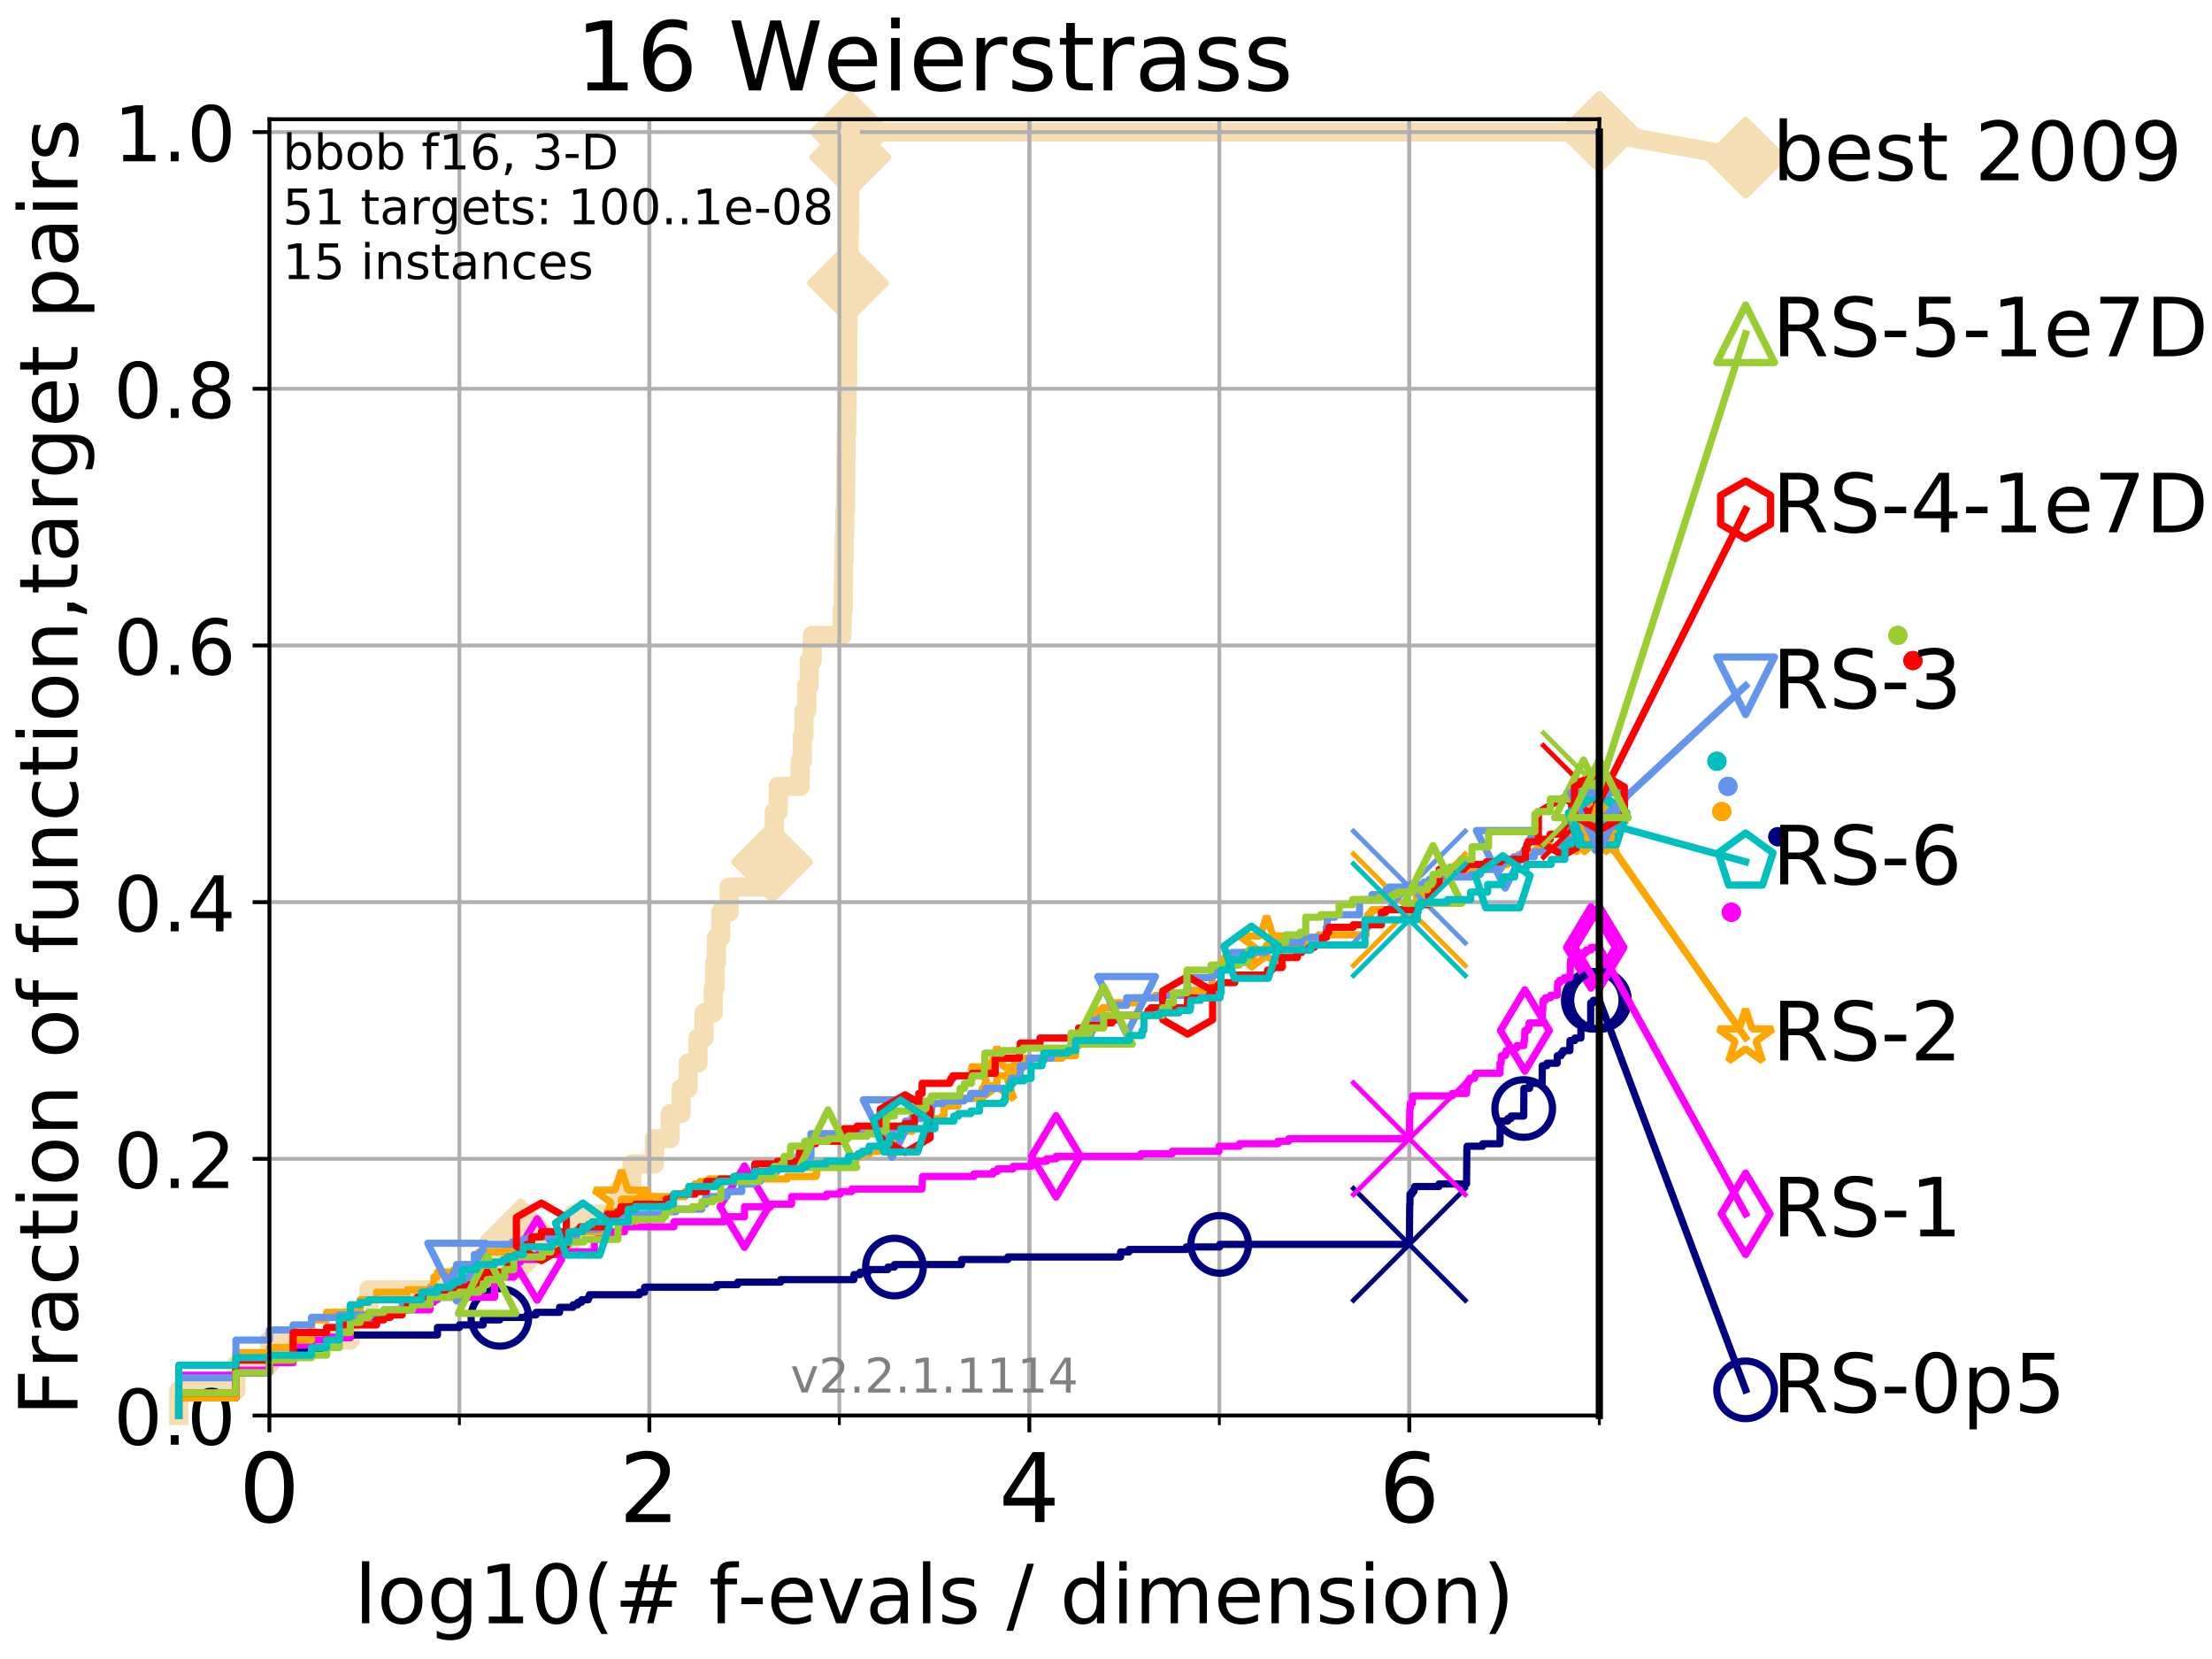 <?xml version="1.0" encoding="utf-8" standalone="no"?>
<!DOCTYPE svg PUBLIC "-//W3C//DTD SVG 1.1//EN"
  "http://www.w3.org/Graphics/SVG/1.1/DTD/svg11.dtd">
<!-- Created with matplotlib (http://matplotlib.org/) -->
<svg height="345.6pt" version="1.1" viewBox="0 0 460.8 345.6" width="460.8pt" xmlns="http://www.w3.org/2000/svg" xmlns:xlink="http://www.w3.org/1999/xlink">
 <defs>
  <style type="text/css">
*{stroke-linecap:butt;stroke-linejoin:round;}
  </style>
 </defs>
 <g id="figure_1">
  <g id="patch_1">
   <path d="M 0 345.6 
L 460.8 345.6 
L 460.8 0 
L 0 0 
z
" style="fill:#ffffff;"/>
  </g>
  <g id="axes_1">
   <g id="patch_2">
    <path d="M 56.12 294.88 
L 333.168 294.88 
L 333.168 24.84 
L 56.12 24.84 
z
" style="fill:#ffffff;"/>
   </g>
   <g id="line2d_1">
    <path d="M 37.236 294.88 
L 37.236 289.638 
L 49.151 289.638 
L 49.151 284.395 
L 56.12 284.395 
L 56.12 279.153 
L 72.979 279.153 
L 72.979 273.91 
L 76.815 273.91 
L 76.815 268.668 
L 101.068 268.668 
L 101.068 263.425 
L 108.451 263.425 
L 108.451 258.183 
L 119.383 258.183 
L 119.383 252.94 
L 128.981 252.94 
L 128.981 247.698 
L 131.655 247.698 
L 131.655 242.455 
L 136.332 242.455 
L 136.332 237.213 
L 139.609 237.213 
L 139.609 231.97 
L 141.899 231.97 
L 141.899 226.728 
L 143.355 226.728 
L 143.355 221.485 
L 145.412 221.485 
L 145.412 216.243 
L 146.667 216.243 
L 146.667 211 
L 148.593 211 
L 148.593 205.758 
L 148.933 205.758 
L 148.933 200.515 
L 149.241 200.515 
L 149.241 195.273 
L 150.133 195.273 
L 150.133 190.03 
L 151.898 190.03 
L 151.898 184.788 
L 160.228 184.788 
L 160.228 179.546 
L 160.834 179.546 
L 160.834 174.303 
L 161.294 174.303 
L 161.294 169.061 
L 162.131 169.061 
L 162.131 163.818 
L 166.675 163.818 
L 166.675 158.576 
L 167.139 158.576 
L 167.139 153.333 
L 167.494 153.333 
L 167.494 148.091 
L 168.065 148.091 
L 168.065 142.848 
L 168.568 142.848 
L 168.568 137.606 
L 169.208 137.606 
L 169.208 132.363 
L 175.424 132.363 
L 175.424 127.121 
L 175.666 127.121 
L 175.666 121.878 
L 175.737 121.878 
L 175.737 116.636 
L 175.867 116.636 
L 175.867 111.393 
L 175.986 111.393 
L 175.986 106.151 
L 176.141 106.151 
L 176.141 100.908 
L 176.199 100.908 
L 176.199 95.666 
L 176.262 95.666 
L 176.262 90.423 
L 176.394 90.423 
L 176.394 85.181 
L 176.462 85.181 
L 176.462 79.938 
L 176.576 79.938 
L 176.576 74.696 
L 176.612 74.696 
L 176.612 69.453 
L 176.643 69.453 
L 176.643 64.211 
L 176.669 64.211 
L 176.669 58.969 
L 176.808 58.969 
L 176.808 53.726 
L 176.874 53.726 
L 176.874 48.484 
L 176.961 48.484 
L 176.961 43.241 
L 177.021 43.241 
L 177.021 37.999 
L 177.082 37.999 
L 177.082 32.756 
L 177.142 32.756 
L 177.142 27.514 
L 333.168 27.514 
" style="fill:none;stroke:#f5deb3;stroke-linecap:square;stroke-width:4;"/>
   </g>
   <g id="line2d_2">
    <defs>
     <path d="M -0 7.778 
L 7.778 0 
L 0 -7.778 
L -7.778 -0 
z
" id="m6d63184d01" style="stroke:#f5deb3;stroke-linejoin:miter;stroke-width:1.5;"/>
    </defs>
    <g>
     <use style="fill:#f5deb3;stroke:#f5deb3;stroke-linejoin:miter;stroke-width:1.5;" x="108.451" xlink:href="#m6d63184d01" y="258.183"/>
     <use style="fill:#f5deb3;stroke:#f5deb3;stroke-linejoin:miter;stroke-width:1.5;" x="160.834" xlink:href="#m6d63184d01" y="179.546"/>
     <use style="fill:#f5deb3;stroke:#f5deb3;stroke-linejoin:miter;stroke-width:1.5;" x="176.669" xlink:href="#m6d63184d01" y="58.969"/>
     <use style="fill:#f5deb3;stroke:#f5deb3;stroke-linejoin:miter;stroke-width:1.5;" x="177.142" xlink:href="#m6d63184d01" y="32.756"/>
     <use style="fill:#f5deb3;stroke:#f5deb3;stroke-linejoin:miter;stroke-width:1.5;" x="177.142" xlink:href="#m6d63184d01" y="27.514"/>
     <use style="fill:#f5deb3;stroke:#f5deb3;stroke-linejoin:miter;stroke-width:1.5;" x="333.168" xlink:href="#m6d63184d01" y="27.514"/>
    </g>
   </g>
   <g id="line2d_3">
    <path style="fill:none;stroke:#f5deb3;stroke-linecap:square;stroke-width:4;"/>
    <g/>
   </g>
   <g id="line2d_4">
    <path d="M 333.168 27.514 
L 363.643 32.861 
" style="fill:none;stroke:#f5deb3;stroke-linecap:square;stroke-width:4;"/>
    <g>
     <use style="fill:#f5deb3;stroke:#f5deb3;stroke-linejoin:miter;stroke-width:1.5;" x="333.168" xlink:href="#m6d63184d01" y="27.514"/>
     <use style="fill:#f5deb3;stroke:#f5deb3;stroke-linejoin:miter;stroke-width:1.5;" x="363.643" xlink:href="#m6d63184d01" y="32.861"/>
    </g>
   </g>
   <g id="matplotlib.axis_1">
    <g id="xtick_1">
     <g id="line2d_5">
      <path clip-path="url(#p3902e3b75c)" d="M 56.12 294.88 
L 56.12 24.84 
" style="fill:none;stroke:#b0b0b0;stroke-linecap:square;stroke-width:0.8;"/>
     </g>
     <g id="line2d_6">
      <defs>
       <path d="M 0 0 
L 0 3.5 
" id="m8175780729" style="stroke:#000000;stroke-width:0.8;"/>
      </defs>
      <g>
       <use style="stroke:#000000;stroke-width:0.8;" x="56.12" xlink:href="#m8175780729" y="294.88"/>
      </g>
     </g>
     <g id="text_1">
      <!-- 0 -->
      <defs>
       <path d="M 31.781 66.406 
Q 24.172 66.406 20.328 58.906 
Q 16.5 51.422 16.5 36.375 
Q 16.5 21.391 20.328 13.891 
Q 24.172 6.391 31.781 6.391 
Q 39.453 6.391 43.281 13.891 
Q 47.125 21.391 47.125 36.375 
Q 47.125 51.422 43.281 58.906 
Q 39.453 66.406 31.781 66.406 
z
M 31.781 74.219 
Q 44.047 74.219 50.516 64.516 
Q 56.984 54.828 56.984 36.375 
Q 56.984 17.969 50.516 8.266 
Q 44.047 -1.422 31.781 -1.422 
Q 19.531 -1.422 13.062 8.266 
Q 6.594 17.969 6.594 36.375 
Q 6.594 54.828 13.062 64.516 
Q 19.531 74.219 31.781 74.219 
z
" id="DejaVuSans-30"/>
      </defs>
      <g transform="translate(49.758 317.077)scale(0.2 -0.2)">
       <use xlink:href="#DejaVuSans-30"/>
      </g>
     </g>
    </g>
    <g id="xtick_2">
     <g id="line2d_7">
      <path clip-path="url(#p3902e3b75c)" d="M 135.277 294.88 
L 135.277 24.84 
" style="fill:none;stroke:#b0b0b0;stroke-linecap:square;stroke-width:0.8;"/>
     </g>
     <g id="line2d_8">
      <g>
       <use style="stroke:#000000;stroke-width:0.8;" x="135.277" xlink:href="#m8175780729" y="294.88"/>
      </g>
     </g>
     <g id="text_2">
      <!-- 2 -->
      <defs>
       <path d="M 19.188 8.297 
L 53.609 8.297 
L 53.609 0 
L 7.328 0 
L 7.328 8.297 
Q 12.938 14.109 22.625 23.891 
Q 32.328 33.688 34.812 36.531 
Q 39.547 41.844 41.422 45.531 
Q 43.312 49.219 43.312 52.781 
Q 43.312 58.594 39.234 62.25 
Q 35.156 65.922 28.609 65.922 
Q 23.969 65.922 18.812 64.312 
Q 13.672 62.703 7.812 59.422 
L 7.812 69.391 
Q 13.766 71.781 18.938 73 
Q 24.125 74.219 28.422 74.219 
Q 39.75 74.219 46.484 68.547 
Q 53.219 62.891 53.219 53.422 
Q 53.219 48.922 51.531 44.891 
Q 49.859 40.875 45.406 35.406 
Q 44.188 33.984 37.641 27.219 
Q 31.109 20.453 19.188 8.297 
z
" id="DejaVuSans-32"/>
      </defs>
      <g transform="translate(128.914 317.077)scale(0.2 -0.2)">
       <use xlink:href="#DejaVuSans-32"/>
      </g>
     </g>
    </g>
    <g id="xtick_3">
     <g id="line2d_9">
      <path clip-path="url(#p3902e3b75c)" d="M 214.433 294.88 
L 214.433 24.84 
" style="fill:none;stroke:#b0b0b0;stroke-linecap:square;stroke-width:0.8;"/>
     </g>
     <g id="line2d_10">
      <g>
       <use style="stroke:#000000;stroke-width:0.8;" x="214.433" xlink:href="#m8175780729" y="294.88"/>
      </g>
     </g>
     <g id="text_3">
      <!-- 4 -->
      <defs>
       <path d="M 37.797 64.312 
L 12.891 25.391 
L 37.797 25.391 
z
M 35.203 72.906 
L 47.609 72.906 
L 47.609 25.391 
L 58.016 25.391 
L 58.016 17.188 
L 47.609 17.188 
L 47.609 0 
L 37.797 0 
L 37.797 17.188 
L 4.891 17.188 
L 4.891 26.703 
z
" id="DejaVuSans-34"/>
      </defs>
      <g transform="translate(208.071 317.077)scale(0.2 -0.2)">
       <use xlink:href="#DejaVuSans-34"/>
      </g>
     </g>
    </g>
    <g id="xtick_4">
     <g id="line2d_11">
      <path clip-path="url(#p3902e3b75c)" d="M 293.59 294.88 
L 293.59 24.84 
" style="fill:none;stroke:#b0b0b0;stroke-linecap:square;stroke-width:0.8;"/>
     </g>
     <g id="line2d_12">
      <g>
       <use style="stroke:#000000;stroke-width:0.8;" x="293.59" xlink:href="#m8175780729" y="294.88"/>
      </g>
     </g>
     <g id="text_4">
      <!-- 6 -->
      <defs>
       <path d="M 33.016 40.375 
Q 26.375 40.375 22.484 35.828 
Q 18.609 31.297 18.609 23.391 
Q 18.609 15.531 22.484 10.953 
Q 26.375 6.391 33.016 6.391 
Q 39.656 6.391 43.531 10.953 
Q 47.406 15.531 47.406 23.391 
Q 47.406 31.297 43.531 35.828 
Q 39.656 40.375 33.016 40.375 
z
M 52.594 71.297 
L 52.594 62.312 
Q 48.875 64.062 45.094 64.984 
Q 41.312 65.922 37.594 65.922 
Q 27.828 65.922 22.672 59.328 
Q 17.531 52.734 16.797 39.406 
Q 19.672 43.656 24.016 45.922 
Q 28.375 48.188 33.594 48.188 
Q 44.578 48.188 50.953 41.516 
Q 57.328 34.859 57.328 23.391 
Q 57.328 12.156 50.688 5.359 
Q 44.047 -1.422 33.016 -1.422 
Q 20.359 -1.422 13.672 8.266 
Q 6.984 17.969 6.984 36.375 
Q 6.984 53.656 15.188 63.938 
Q 23.391 74.219 37.203 74.219 
Q 40.922 74.219 44.703 73.484 
Q 48.484 72.75 52.594 71.297 
z
" id="DejaVuSans-36"/>
      </defs>
      <g transform="translate(287.227 317.077)scale(0.2 -0.2)">
       <use xlink:href="#DejaVuSans-36"/>
      </g>
     </g>
    </g>
    <g id="xtick_5">
     <g id="line2d_13">
      <path clip-path="url(#p3902e3b75c)" d="M 56.12 294.88 
L 56.12 24.84 
" style="fill:none;stroke:#b0b0b0;stroke-linecap:square;stroke-width:0.8;"/>
     </g>
     <g id="line2d_14">
      <defs>
       <path d="M 0 0 
L 0 2 
" id="mc3e2d4d1a1" style="stroke:#000000;stroke-width:0.6;"/>
      </defs>
      <g>
       <use style="stroke:#000000;stroke-width:0.6;" x="56.12" xlink:href="#mc3e2d4d1a1" y="294.88"/>
      </g>
     </g>
    </g>
    <g id="xtick_6">
     <g id="line2d_15">
      <path clip-path="url(#p3902e3b75c)" d="M 95.698 294.88 
L 95.698 24.84 
" style="fill:none;stroke:#b0b0b0;stroke-linecap:square;stroke-width:0.8;"/>
     </g>
     <g id="line2d_16">
      <g>
       <use style="stroke:#000000;stroke-width:0.6;" x="95.698" xlink:href="#mc3e2d4d1a1" y="294.88"/>
      </g>
     </g>
    </g>
    <g id="xtick_7">
     <g id="line2d_17">
      <path clip-path="url(#p3902e3b75c)" d="M 135.277 294.88 
L 135.277 24.84 
" style="fill:none;stroke:#b0b0b0;stroke-linecap:square;stroke-width:0.8;"/>
     </g>
     <g id="line2d_18">
      <g>
       <use style="stroke:#000000;stroke-width:0.6;" x="135.277" xlink:href="#mc3e2d4d1a1" y="294.88"/>
      </g>
     </g>
    </g>
    <g id="xtick_8">
     <g id="line2d_19">
      <path clip-path="url(#p3902e3b75c)" d="M 174.855 294.88 
L 174.855 24.84 
" style="fill:none;stroke:#b0b0b0;stroke-linecap:square;stroke-width:0.8;"/>
     </g>
     <g id="line2d_20">
      <g>
       <use style="stroke:#000000;stroke-width:0.6;" x="174.855" xlink:href="#mc3e2d4d1a1" y="294.88"/>
      </g>
     </g>
    </g>
    <g id="xtick_9">
     <g id="line2d_21">
      <path clip-path="url(#p3902e3b75c)" d="M 214.433 294.88 
L 214.433 24.84 
" style="fill:none;stroke:#b0b0b0;stroke-linecap:square;stroke-width:0.8;"/>
     </g>
     <g id="line2d_22">
      <g>
       <use style="stroke:#000000;stroke-width:0.6;" x="214.433" xlink:href="#mc3e2d4d1a1" y="294.88"/>
      </g>
     </g>
    </g>
    <g id="xtick_10">
     <g id="line2d_23">
      <path clip-path="url(#p3902e3b75c)" d="M 254.011 294.88 
L 254.011 24.84 
" style="fill:none;stroke:#b0b0b0;stroke-linecap:square;stroke-width:0.8;"/>
     </g>
     <g id="line2d_24">
      <g>
       <use style="stroke:#000000;stroke-width:0.6;" x="254.011" xlink:href="#mc3e2d4d1a1" y="294.88"/>
      </g>
     </g>
    </g>
    <g id="xtick_11">
     <g id="line2d_25">
      <path clip-path="url(#p3902e3b75c)" d="M 293.59 294.88 
L 293.59 24.84 
" style="fill:none;stroke:#b0b0b0;stroke-linecap:square;stroke-width:0.8;"/>
     </g>
     <g id="line2d_26">
      <g>
       <use style="stroke:#000000;stroke-width:0.6;" x="293.59" xlink:href="#mc3e2d4d1a1" y="294.88"/>
      </g>
     </g>
    </g>
    <g id="xtick_12">
     <g id="line2d_27">
      <path clip-path="url(#p3902e3b75c)" d="M 333.168 294.88 
L 333.168 24.84 
" style="fill:none;stroke:#b0b0b0;stroke-linecap:square;stroke-width:0.8;"/>
     </g>
     <g id="line2d_28">
      <g>
       <use style="stroke:#000000;stroke-width:0.6;" x="333.168" xlink:href="#mc3e2d4d1a1" y="294.88"/>
      </g>
     </g>
    </g>
    <g id="text_5">
     <!-- log10(# f-evals / dimension) -->
     <defs>
      <path d="M 9.422 75.984 
L 18.406 75.984 
L 18.406 0 
L 9.422 0 
z
" id="DejaVuSans-6c"/>
      <path d="M 30.609 48.391 
Q 23.391 48.391 19.188 42.75 
Q 14.984 37.109 14.984 27.297 
Q 14.984 17.484 19.156 11.844 
Q 23.344 6.203 30.609 6.203 
Q 37.797 6.203 41.984 11.859 
Q 46.188 17.531 46.188 27.297 
Q 46.188 37.016 41.984 42.703 
Q 37.797 48.391 30.609 48.391 
z
M 30.609 56 
Q 42.328 56 49.016 48.375 
Q 55.719 40.766 55.719 27.297 
Q 55.719 13.875 49.016 6.219 
Q 42.328 -1.422 30.609 -1.422 
Q 18.844 -1.422 12.172 6.219 
Q 5.516 13.875 5.516 27.297 
Q 5.516 40.766 12.172 48.375 
Q 18.844 56 30.609 56 
z
" id="DejaVuSans-6f"/>
      <path d="M 45.406 27.984 
Q 45.406 37.75 41.375 43.109 
Q 37.359 48.484 30.078 48.484 
Q 22.859 48.484 18.828 43.109 
Q 14.797 37.75 14.797 27.984 
Q 14.797 18.266 18.828 12.891 
Q 22.859 7.516 30.078 7.516 
Q 37.359 7.516 41.375 12.891 
Q 45.406 18.266 45.406 27.984 
z
M 54.391 6.781 
Q 54.391 -7.172 48.188 -13.984 
Q 42 -20.797 29.203 -20.797 
Q 24.469 -20.797 20.266 -20.094 
Q 16.062 -19.391 12.109 -17.922 
L 12.109 -9.188 
Q 16.062 -11.328 19.922 -12.344 
Q 23.781 -13.375 27.781 -13.375 
Q 36.625 -13.375 41.016 -8.766 
Q 45.406 -4.156 45.406 5.172 
L 45.406 9.625 
Q 42.625 4.781 38.281 2.391 
Q 33.938 0 27.875 0 
Q 17.828 0 11.672 7.656 
Q 5.516 15.328 5.516 27.984 
Q 5.516 40.672 11.672 48.328 
Q 17.828 56 27.875 56 
Q 33.938 56 38.281 53.609 
Q 42.625 51.219 45.406 46.391 
L 45.406 54.688 
L 54.391 54.688 
z
" id="DejaVuSans-67"/>
      <path d="M 12.406 8.297 
L 28.516 8.297 
L 28.516 63.922 
L 10.984 60.406 
L 10.984 69.391 
L 28.422 72.906 
L 38.281 72.906 
L 38.281 8.297 
L 54.391 8.297 
L 54.391 0 
L 12.406 0 
z
" id="DejaVuSans-31"/>
      <path d="M 31 75.875 
Q 24.469 64.656 21.281 53.656 
Q 18.109 42.672 18.109 31.391 
Q 18.109 20.125 21.312 9.062 
Q 24.516 -2 31 -13.188 
L 23.188 -13.188 
Q 15.875 -1.703 12.234 9.375 
Q 8.594 20.453 8.594 31.391 
Q 8.594 42.281 12.203 53.312 
Q 15.828 64.359 23.188 75.875 
z
" id="DejaVuSans-28"/>
      <path d="M 51.125 44 
L 36.922 44 
L 32.812 27.688 
L 47.125 27.688 
z
M 43.797 71.781 
L 38.719 51.516 
L 52.984 51.516 
L 58.109 71.781 
L 65.922 71.781 
L 60.891 51.516 
L 76.125 51.516 
L 76.125 44 
L 58.984 44 
L 54.984 27.688 
L 70.516 27.688 
L 70.516 20.219 
L 53.078 20.219 
L 48 0 
L 40.188 0 
L 45.219 20.219 
L 30.906 20.219 
L 25.875 0 
L 18.016 0 
L 23.094 20.219 
L 7.719 20.219 
L 7.719 27.688 
L 24.906 27.688 
L 29 44 
L 13.281 44 
L 13.281 51.516 
L 30.906 51.516 
L 35.891 71.781 
z
" id="DejaVuSans-23"/>
      <path id="DejaVuSans-20"/>
      <path d="M 37.109 75.984 
L 37.109 68.5 
L 28.516 68.5 
Q 23.688 68.5 21.797 66.547 
Q 19.922 64.594 19.922 59.516 
L 19.922 54.688 
L 34.719 54.688 
L 34.719 47.703 
L 19.922 47.703 
L 19.922 0 
L 10.891 0 
L 10.891 47.703 
L 2.297 47.703 
L 2.297 54.688 
L 10.891 54.688 
L 10.891 58.5 
Q 10.891 67.625 15.141 71.797 
Q 19.391 75.984 28.609 75.984 
z
" id="DejaVuSans-66"/>
      <path d="M 4.891 31.391 
L 31.203 31.391 
L 31.203 23.391 
L 4.891 23.391 
z
" id="DejaVuSans-2d"/>
      <path d="M 56.203 29.594 
L 56.203 25.203 
L 14.891 25.203 
Q 15.484 15.922 20.484 11.062 
Q 25.484 6.203 34.422 6.203 
Q 39.594 6.203 44.453 7.469 
Q 49.312 8.734 54.109 11.281 
L 54.109 2.781 
Q 49.266 0.734 44.188 -0.344 
Q 39.109 -1.422 33.891 -1.422 
Q 20.797 -1.422 13.156 6.188 
Q 5.516 13.812 5.516 26.812 
Q 5.516 40.234 12.766 48.109 
Q 20.016 56 32.328 56 
Q 43.359 56 49.781 48.891 
Q 56.203 41.797 56.203 29.594 
z
M 47.219 32.234 
Q 47.125 39.594 43.094 43.984 
Q 39.062 48.391 32.422 48.391 
Q 24.906 48.391 20.391 44.141 
Q 15.875 39.891 15.188 32.172 
z
" id="DejaVuSans-65"/>
      <path d="M 2.984 54.688 
L 12.5 54.688 
L 29.594 8.797 
L 46.688 54.688 
L 56.203 54.688 
L 35.688 0 
L 23.484 0 
z
" id="DejaVuSans-76"/>
      <path d="M 34.281 27.484 
Q 23.391 27.484 19.188 25 
Q 14.984 22.516 14.984 16.5 
Q 14.984 11.719 18.141 8.906 
Q 21.297 6.109 26.703 6.109 
Q 34.188 6.109 38.703 11.406 
Q 43.219 16.703 43.219 25.484 
L 43.219 27.484 
z
M 52.203 31.203 
L 52.203 0 
L 43.219 0 
L 43.219 8.297 
Q 40.141 3.328 35.547 0.953 
Q 30.953 -1.422 24.312 -1.422 
Q 15.922 -1.422 10.953 3.297 
Q 6 8.016 6 15.922 
Q 6 25.141 12.172 29.828 
Q 18.359 34.516 30.609 34.516 
L 43.219 34.516 
L 43.219 35.406 
Q 43.219 41.609 39.141 45 
Q 35.062 48.391 27.688 48.391 
Q 23 48.391 18.547 47.266 
Q 14.109 46.141 10.016 43.891 
L 10.016 52.203 
Q 14.938 54.109 19.578 55.047 
Q 24.219 56 28.609 56 
Q 40.484 56 46.344 49.844 
Q 52.203 43.703 52.203 31.203 
z
" id="DejaVuSans-61"/>
      <path d="M 44.281 53.078 
L 44.281 44.578 
Q 40.484 46.531 36.375 47.5 
Q 32.281 48.484 27.875 48.484 
Q 21.188 48.484 17.844 46.438 
Q 14.5 44.391 14.5 40.281 
Q 14.5 37.156 16.891 35.375 
Q 19.281 33.594 26.516 31.984 
L 29.594 31.297 
Q 39.156 29.25 43.188 25.516 
Q 47.219 21.781 47.219 15.094 
Q 47.219 7.469 41.188 3.016 
Q 35.156 -1.422 24.609 -1.422 
Q 20.219 -1.422 15.453 -0.562 
Q 10.688 0.297 5.422 2 
L 5.422 11.281 
Q 10.406 8.688 15.234 7.391 
Q 20.062 6.109 24.812 6.109 
Q 31.156 6.109 34.562 8.281 
Q 37.984 10.453 37.984 14.406 
Q 37.984 18.062 35.516 20.016 
Q 33.062 21.969 24.703 23.781 
L 21.578 24.516 
Q 13.234 26.266 9.516 29.906 
Q 5.812 33.547 5.812 39.891 
Q 5.812 47.609 11.281 51.797 
Q 16.75 56 26.812 56 
Q 31.781 56 36.172 55.266 
Q 40.578 54.547 44.281 53.078 
z
" id="DejaVuSans-73"/>
      <path d="M 25.391 72.906 
L 33.688 72.906 
L 8.297 -9.281 
L 0 -9.281 
z
" id="DejaVuSans-2f"/>
      <path d="M 45.406 46.391 
L 45.406 75.984 
L 54.391 75.984 
L 54.391 0 
L 45.406 0 
L 45.406 8.203 
Q 42.578 3.328 38.25 0.953 
Q 33.938 -1.422 27.875 -1.422 
Q 17.969 -1.422 11.734 6.484 
Q 5.516 14.406 5.516 27.297 
Q 5.516 40.188 11.734 48.094 
Q 17.969 56 27.875 56 
Q 33.938 56 38.25 53.625 
Q 42.578 51.266 45.406 46.391 
z
M 14.797 27.297 
Q 14.797 17.391 18.875 11.75 
Q 22.953 6.109 30.078 6.109 
Q 37.203 6.109 41.297 11.75 
Q 45.406 17.391 45.406 27.297 
Q 45.406 37.203 41.297 42.844 
Q 37.203 48.484 30.078 48.484 
Q 22.953 48.484 18.875 42.844 
Q 14.797 37.203 14.797 27.297 
z
" id="DejaVuSans-64"/>
      <path d="M 9.422 54.688 
L 18.406 54.688 
L 18.406 0 
L 9.422 0 
z
M 9.422 75.984 
L 18.406 75.984 
L 18.406 64.594 
L 9.422 64.594 
z
" id="DejaVuSans-69"/>
      <path d="M 52 44.188 
Q 55.375 50.25 60.062 53.125 
Q 64.75 56 71.094 56 
Q 79.641 56 84.281 50.016 
Q 88.922 44.047 88.922 33.016 
L 88.922 0 
L 79.891 0 
L 79.891 32.719 
Q 79.891 40.578 77.094 44.375 
Q 74.312 48.188 68.609 48.188 
Q 61.625 48.188 57.562 43.547 
Q 53.516 38.922 53.516 30.906 
L 53.516 0 
L 44.484 0 
L 44.484 32.719 
Q 44.484 40.625 41.703 44.406 
Q 38.922 48.188 33.109 48.188 
Q 26.219 48.188 22.156 43.531 
Q 18.109 38.875 18.109 30.906 
L 18.109 0 
L 9.078 0 
L 9.078 54.688 
L 18.109 54.688 
L 18.109 46.188 
Q 21.188 51.219 25.484 53.609 
Q 29.781 56 35.688 56 
Q 41.656 56 45.828 52.969 
Q 50 49.953 52 44.188 
z
" id="DejaVuSans-6d"/>
      <path d="M 54.891 33.016 
L 54.891 0 
L 45.906 0 
L 45.906 32.719 
Q 45.906 40.484 42.875 44.328 
Q 39.844 48.188 33.797 48.188 
Q 26.516 48.188 22.312 43.547 
Q 18.109 38.922 18.109 30.906 
L 18.109 0 
L 9.078 0 
L 9.078 54.688 
L 18.109 54.688 
L 18.109 46.188 
Q 21.344 51.125 25.703 53.562 
Q 30.078 56 35.797 56 
Q 45.219 56 50.047 50.172 
Q 54.891 44.344 54.891 33.016 
z
" id="DejaVuSans-6e"/>
      <path d="M 8.016 75.875 
L 15.828 75.875 
Q 23.141 64.359 26.781 53.312 
Q 30.422 42.281 30.422 31.391 
Q 30.422 20.453 26.781 9.375 
Q 23.141 -1.703 15.828 -13.188 
L 8.016 -13.188 
Q 14.5 -2 17.703 9.062 
Q 20.906 20.125 20.906 31.391 
Q 20.906 42.672 17.703 53.656 
Q 14.5 64.656 8.016 75.875 
z
" id="DejaVuSans-29"/>
     </defs>
     <g transform="translate(73.803 338.154)scale(0.17 -0.17)">
      <use xlink:href="#DejaVuSans-6c"/>
      <use x="27.783" xlink:href="#DejaVuSans-6f"/>
      <use x="88.965" xlink:href="#DejaVuSans-67"/>
      <use x="152.441" xlink:href="#DejaVuSans-31"/>
      <use x="216.064" xlink:href="#DejaVuSans-30"/>
      <use x="279.688" xlink:href="#DejaVuSans-28"/>
      <use x="318.701" xlink:href="#DejaVuSans-23"/>
      <use x="402.49" xlink:href="#DejaVuSans-20"/>
      <use x="434.277" xlink:href="#DejaVuSans-66"/>
      <use x="469.404" xlink:href="#DejaVuSans-2d"/>
      <use x="505.488" xlink:href="#DejaVuSans-65"/>
      <use x="567.012" xlink:href="#DejaVuSans-76"/>
      <use x="626.191" xlink:href="#DejaVuSans-61"/>
      <use x="687.471" xlink:href="#DejaVuSans-6c"/>
      <use x="715.254" xlink:href="#DejaVuSans-73"/>
      <use x="767.354" xlink:href="#DejaVuSans-20"/>
      <use x="799.141" xlink:href="#DejaVuSans-2f"/>
      <use x="832.832" xlink:href="#DejaVuSans-20"/>
      <use x="864.619" xlink:href="#DejaVuSans-64"/>
      <use x="928.096" xlink:href="#DejaVuSans-69"/>
      <use x="955.879" xlink:href="#DejaVuSans-6d"/>
      <use x="1053.291" xlink:href="#DejaVuSans-65"/>
      <use x="1114.814" xlink:href="#DejaVuSans-6e"/>
      <use x="1178.193" xlink:href="#DejaVuSans-73"/>
      <use x="1230.293" xlink:href="#DejaVuSans-69"/>
      <use x="1258.076" xlink:href="#DejaVuSans-6f"/>
      <use x="1319.258" xlink:href="#DejaVuSans-6e"/>
      <use x="1382.637" xlink:href="#DejaVuSans-29"/>
     </g>
    </g>
   </g>
   <g id="matplotlib.axis_2">
    <g id="ytick_1">
     <g id="line2d_29">
      <path clip-path="url(#p3902e3b75c)" d="M 56.12 294.88 
L 333.168 294.88 
" style="fill:none;stroke:#b0b0b0;stroke-linecap:square;stroke-width:0.8;"/>
     </g>
     <g id="line2d_30">
      <defs>
       <path d="M 0 0 
L -3.5 0 
" id="m6bed963899" style="stroke:#000000;stroke-width:0.8;"/>
      </defs>
      <g>
       <use style="stroke:#000000;stroke-width:0.8;" x="56.12" xlink:href="#m6bed963899" y="294.88"/>
      </g>
     </g>
     <g id="text_6">
      <!-- 0.0 -->
      <defs>
       <path d="M 10.688 12.406 
L 21 12.406 
L 21 0 
L 10.688 0 
z
" id="DejaVuSans-2e"/>
      </defs>
      <g transform="translate(23.675 300.959)scale(0.16 -0.16)">
       <use xlink:href="#DejaVuSans-30"/>
       <use x="63.623" xlink:href="#DejaVuSans-2e"/>
       <use x="95.41" xlink:href="#DejaVuSans-30"/>
      </g>
     </g>
    </g>
    <g id="ytick_2">
     <g id="line2d_31">
      <path clip-path="url(#p3902e3b75c)" d="M 56.12 241.407 
L 333.168 241.407 
" style="fill:none;stroke:#b0b0b0;stroke-linecap:square;stroke-width:0.8;"/>
     </g>
     <g id="line2d_32">
      <g>
       <use style="stroke:#000000;stroke-width:0.8;" x="56.12" xlink:href="#m6bed963899" y="241.407"/>
      </g>
     </g>
     <g id="text_7">
      <!-- 0.2 -->
      <g transform="translate(23.675 247.485)scale(0.16 -0.16)">
       <use xlink:href="#DejaVuSans-30"/>
       <use x="63.623" xlink:href="#DejaVuSans-2e"/>
       <use x="95.41" xlink:href="#DejaVuSans-32"/>
      </g>
     </g>
    </g>
    <g id="ytick_3">
     <g id="line2d_33">
      <path clip-path="url(#p3902e3b75c)" d="M 56.12 187.933 
L 333.168 187.933 
" style="fill:none;stroke:#b0b0b0;stroke-linecap:square;stroke-width:0.8;"/>
     </g>
     <g id="line2d_34">
      <g>
       <use style="stroke:#000000;stroke-width:0.8;" x="56.12" xlink:href="#m6bed963899" y="187.933"/>
      </g>
     </g>
     <g id="text_8">
      <!-- 0.4 -->
      <g transform="translate(23.675 194.012)scale(0.16 -0.16)">
       <use xlink:href="#DejaVuSans-30"/>
       <use x="63.623" xlink:href="#DejaVuSans-2e"/>
       <use x="95.41" xlink:href="#DejaVuSans-34"/>
      </g>
     </g>
    </g>
    <g id="ytick_4">
     <g id="line2d_35">
      <path clip-path="url(#p3902e3b75c)" d="M 56.12 134.46 
L 333.168 134.46 
" style="fill:none;stroke:#b0b0b0;stroke-linecap:square;stroke-width:0.8;"/>
     </g>
     <g id="line2d_36">
      <g>
       <use style="stroke:#000000;stroke-width:0.8;" x="56.12" xlink:href="#m6bed963899" y="134.46"/>
      </g>
     </g>
     <g id="text_9">
      <!-- 0.6 -->
      <g transform="translate(23.675 140.539)scale(0.16 -0.16)">
       <use xlink:href="#DejaVuSans-30"/>
       <use x="63.623" xlink:href="#DejaVuSans-2e"/>
       <use x="95.41" xlink:href="#DejaVuSans-36"/>
      </g>
     </g>
    </g>
    <g id="ytick_5">
     <g id="line2d_37">
      <path clip-path="url(#p3902e3b75c)" d="M 56.12 80.987 
L 333.168 80.987 
" style="fill:none;stroke:#b0b0b0;stroke-linecap:square;stroke-width:0.8;"/>
     </g>
     <g id="line2d_38">
      <g>
       <use style="stroke:#000000;stroke-width:0.8;" x="56.12" xlink:href="#m6bed963899" y="80.987"/>
      </g>
     </g>
     <g id="text_10">
      <!-- 0.8 -->
      <defs>
       <path d="M 31.781 34.625 
Q 24.75 34.625 20.719 30.859 
Q 16.703 27.094 16.703 20.516 
Q 16.703 13.922 20.719 10.156 
Q 24.75 6.391 31.781 6.391 
Q 38.812 6.391 42.859 10.172 
Q 46.922 13.969 46.922 20.516 
Q 46.922 27.094 42.891 30.859 
Q 38.875 34.625 31.781 34.625 
z
M 21.922 38.812 
Q 15.578 40.375 12.031 44.719 
Q 8.5 49.078 8.5 55.328 
Q 8.5 64.062 14.719 69.141 
Q 20.953 74.219 31.781 74.219 
Q 42.672 74.219 48.875 69.141 
Q 55.078 64.062 55.078 55.328 
Q 55.078 49.078 51.531 44.719 
Q 48 40.375 41.703 38.812 
Q 48.828 37.156 52.797 32.312 
Q 56.781 27.484 56.781 20.516 
Q 56.781 9.906 50.312 4.234 
Q 43.844 -1.422 31.781 -1.422 
Q 19.734 -1.422 13.25 4.234 
Q 6.781 9.906 6.781 20.516 
Q 6.781 27.484 10.781 32.312 
Q 14.797 37.156 21.922 38.812 
z
M 18.312 54.391 
Q 18.312 48.734 21.844 45.562 
Q 25.391 42.391 31.781 42.391 
Q 38.141 42.391 41.719 45.562 
Q 45.312 48.734 45.312 54.391 
Q 45.312 60.062 41.719 63.234 
Q 38.141 66.406 31.781 66.406 
Q 25.391 66.406 21.844 63.234 
Q 18.312 60.062 18.312 54.391 
z
" id="DejaVuSans-38"/>
      </defs>
      <g transform="translate(23.675 87.066)scale(0.16 -0.16)">
       <use xlink:href="#DejaVuSans-30"/>
       <use x="63.623" xlink:href="#DejaVuSans-2e"/>
       <use x="95.41" xlink:href="#DejaVuSans-38"/>
      </g>
     </g>
    </g>
    <g id="ytick_6">
     <g id="line2d_39">
      <path clip-path="url(#p3902e3b75c)" d="M 56.12 27.514 
L 333.168 27.514 
" style="fill:none;stroke:#b0b0b0;stroke-linecap:square;stroke-width:0.8;"/>
     </g>
     <g id="line2d_40">
      <g>
       <use style="stroke:#000000;stroke-width:0.8;" x="56.12" xlink:href="#m6bed963899" y="27.514"/>
      </g>
     </g>
     <g id="text_11">
      <!-- 1.0 -->
      <g transform="translate(23.675 33.592)scale(0.16 -0.16)">
       <use xlink:href="#DejaVuSans-31"/>
       <use x="63.623" xlink:href="#DejaVuSans-2e"/>
       <use x="95.41" xlink:href="#DejaVuSans-30"/>
      </g>
     </g>
    </g>
    <g id="text_12">
     <!-- Fraction of function,target pairs -->
     <defs>
      <path d="M 9.812 72.906 
L 51.703 72.906 
L 51.703 64.594 
L 19.672 64.594 
L 19.672 43.109 
L 48.578 43.109 
L 48.578 34.812 
L 19.672 34.812 
L 19.672 0 
L 9.812 0 
z
" id="DejaVuSans-46"/>
      <path d="M 41.109 46.297 
Q 39.594 47.172 37.812 47.578 
Q 36.031 48 33.891 48 
Q 26.266 48 22.188 43.047 
Q 18.109 38.094 18.109 28.812 
L 18.109 0 
L 9.078 0 
L 9.078 54.688 
L 18.109 54.688 
L 18.109 46.188 
Q 20.953 51.172 25.484 53.578 
Q 30.031 56 36.531 56 
Q 37.453 56 38.578 55.875 
Q 39.703 55.766 41.062 55.516 
z
" id="DejaVuSans-72"/>
      <path d="M 48.781 52.594 
L 48.781 44.188 
Q 44.969 46.297 41.141 47.344 
Q 37.312 48.391 33.406 48.391 
Q 24.656 48.391 19.812 42.844 
Q 14.984 37.312 14.984 27.297 
Q 14.984 17.281 19.812 11.734 
Q 24.656 6.203 33.406 6.203 
Q 37.312 6.203 41.141 7.25 
Q 44.969 8.297 48.781 10.406 
L 48.781 2.094 
Q 45.016 0.344 40.984 -0.531 
Q 36.969 -1.422 32.422 -1.422 
Q 20.062 -1.422 12.781 6.344 
Q 5.516 14.109 5.516 27.297 
Q 5.516 40.672 12.859 48.328 
Q 20.219 56 33.016 56 
Q 37.156 56 41.109 55.141 
Q 45.062 54.297 48.781 52.594 
z
" id="DejaVuSans-63"/>
      <path d="M 18.312 70.219 
L 18.312 54.688 
L 36.812 54.688 
L 36.812 47.703 
L 18.312 47.703 
L 18.312 18.016 
Q 18.312 11.328 20.141 9.422 
Q 21.969 7.516 27.594 7.516 
L 36.812 7.516 
L 36.812 0 
L 27.594 0 
Q 17.188 0 13.234 3.875 
Q 9.281 7.766 9.281 18.016 
L 9.281 47.703 
L 2.688 47.703 
L 2.688 54.688 
L 9.281 54.688 
L 9.281 70.219 
z
" id="DejaVuSans-74"/>
      <path d="M 8.5 21.578 
L 8.5 54.688 
L 17.484 54.688 
L 17.484 21.922 
Q 17.484 14.156 20.5 10.266 
Q 23.531 6.391 29.594 6.391 
Q 36.859 6.391 41.078 11.031 
Q 45.312 15.672 45.312 23.688 
L 45.312 54.688 
L 54.297 54.688 
L 54.297 0 
L 45.312 0 
L 45.312 8.406 
Q 42.047 3.422 37.719 1 
Q 33.406 -1.422 27.688 -1.422 
Q 18.266 -1.422 13.375 4.438 
Q 8.5 10.297 8.5 21.578 
z
M 31.109 56 
z
" id="DejaVuSans-75"/>
      <path d="M 11.719 12.406 
L 22.016 12.406 
L 22.016 4 
L 14.016 -11.625 
L 7.719 -11.625 
L 11.719 4 
z
" id="DejaVuSans-2c"/>
      <path d="M 18.109 8.203 
L 18.109 -20.797 
L 9.078 -20.797 
L 9.078 54.688 
L 18.109 54.688 
L 18.109 46.391 
Q 20.953 51.266 25.266 53.625 
Q 29.594 56 35.594 56 
Q 45.562 56 51.781 48.094 
Q 58.016 40.188 58.016 27.297 
Q 58.016 14.406 51.781 6.484 
Q 45.562 -1.422 35.594 -1.422 
Q 29.594 -1.422 25.266 0.953 
Q 20.953 3.328 18.109 8.203 
z
M 48.688 27.297 
Q 48.688 37.203 44.609 42.844 
Q 40.531 48.484 33.406 48.484 
Q 26.266 48.484 22.188 42.844 
Q 18.109 37.203 18.109 27.297 
Q 18.109 17.391 22.188 11.75 
Q 26.266 6.109 33.406 6.109 
Q 40.531 6.109 44.609 11.75 
Q 48.688 17.391 48.688 27.297 
z
" id="DejaVuSans-70"/>
     </defs>
     <g transform="translate(16.14 294.999)rotate(-90)scale(0.17 -0.17)">
      <use xlink:href="#DejaVuSans-46"/>
      <use x="57.41" xlink:href="#DejaVuSans-72"/>
      <use x="98.523" xlink:href="#DejaVuSans-61"/>
      <use x="159.803" xlink:href="#DejaVuSans-63"/>
      <use x="214.783" xlink:href="#DejaVuSans-74"/>
      <use x="253.992" xlink:href="#DejaVuSans-69"/>
      <use x="281.775" xlink:href="#DejaVuSans-6f"/>
      <use x="342.957" xlink:href="#DejaVuSans-6e"/>
      <use x="406.336" xlink:href="#DejaVuSans-20"/>
      <use x="438.123" xlink:href="#DejaVuSans-6f"/>
      <use x="499.305" xlink:href="#DejaVuSans-66"/>
      <use x="534.51" xlink:href="#DejaVuSans-20"/>
      <use x="566.297" xlink:href="#DejaVuSans-66"/>
      <use x="601.502" xlink:href="#DejaVuSans-75"/>
      <use x="664.881" xlink:href="#DejaVuSans-6e"/>
      <use x="728.26" xlink:href="#DejaVuSans-63"/>
      <use x="783.24" xlink:href="#DejaVuSans-74"/>
      <use x="822.449" xlink:href="#DejaVuSans-69"/>
      <use x="850.232" xlink:href="#DejaVuSans-6f"/>
      <use x="911.414" xlink:href="#DejaVuSans-6e"/>
      <use x="974.793" xlink:href="#DejaVuSans-2c"/>
      <use x="1006.58" xlink:href="#DejaVuSans-74"/>
      <use x="1045.789" xlink:href="#DejaVuSans-61"/>
      <use x="1107.068" xlink:href="#DejaVuSans-72"/>
      <use x="1148.166" xlink:href="#DejaVuSans-67"/>
      <use x="1211.643" xlink:href="#DejaVuSans-65"/>
      <use x="1273.166" xlink:href="#DejaVuSans-74"/>
      <use x="1312.375" xlink:href="#DejaVuSans-20"/>
      <use x="1344.162" xlink:href="#DejaVuSans-70"/>
      <use x="1407.639" xlink:href="#DejaVuSans-61"/>
      <use x="1468.918" xlink:href="#DejaVuSans-69"/>
      <use x="1496.701" xlink:href="#DejaVuSans-72"/>
      <use x="1537.814" xlink:href="#DejaVuSans-73"/>
     </g>
    </g>
   </g>
   <g id="line2d_41">
    <defs>
     <path d="M 0 1.5 
C 0.398 1.5 0.779 1.342 1.061 1.061 
C 1.342 0.779 1.5 0.398 1.5 0 
C 1.5 -0.398 1.342 -0.779 1.061 -1.061 
C 0.779 -1.342 0.398 -1.5 0 -1.5 
C -0.398 -1.5 -0.779 -1.342 -1.061 -1.061 
C -1.342 -0.779 -1.5 -0.398 -1.5 0 
C -1.5 0.398 -1.342 0.779 -1.061 1.061 
C -0.779 1.342 -0.398 1.5 0 1.5 
z
" id="mdf7d3ff5b0" style="stroke:#f5deb3;"/>
    </defs>
    <g>
     <use style="fill:#f5deb3;stroke:#f5deb3;" x="177.142" xlink:href="#mdf7d3ff5b0" y="27.514"/>
     <use style="fill:#f5deb3;stroke:#f5deb3;" x="177.142" xlink:href="#mdf7d3ff5b0" y="27.514"/>
    </g>
   </g>
   <g id="line2d_42">
    <defs>
     <path d="M 0 1.5 
C 0.398 1.5 0.779 1.342 1.061 1.061 
C 1.342 0.779 1.5 0.398 1.5 0 
C 1.5 -0.398 1.342 -0.779 1.061 -1.061 
C 0.779 -1.342 0.398 -1.5 0 -1.5 
C -0.398 -1.5 -0.779 -1.342 -1.061 -1.061 
C -1.342 -0.779 -1.5 -0.398 -1.5 0 
C -1.5 0.398 -1.342 0.779 -1.061 1.061 
C -0.779 1.342 -0.398 1.5 0 1.5 
z
" id="maccac732b9" style="stroke:#000080;"/>
    </defs>
    <g>
     <use style="fill:#000080;stroke:#000080;" x="370.354" xlink:href="#maccac732b9" y="174.303"/>
     <use style="fill:#000080;stroke:#000080;" x="370.354" xlink:href="#maccac732b9" y="174.303"/>
    </g>
   </g>
   <g id="line2d_43">
    <path d="M 37.236 294.88 
L 37.236 291.21 
L 49.151 291.21 
L 49.151 285.968 
L 56.12 285.968 
L 56.12 282.822 
L 61.065 282.822 
L 61.065 281.25 
L 68.034 281.25 
L 68.034 278.628 
L 72.979 278.628 
L 72.979 278.104 
L 91.131 278.104 
L 91.131 276.531 
L 95.698 276.531 
L 95.698 276.007 
L 100.643 276.007 
L 100.643 274.959 
L 104.131 274.959 
L 104.131 274.434 
L 109.764 274.434 
L 109.764 273.91 
L 111.676 273.91 
L 111.676 273.386 
L 116.564 273.386 
L 116.564 272.337 
L 119.383 272.337 
L 119.383 271.813 
L 120.365 271.813 
L 120.365 271.289 
L 121.165 271.289 
L 121.165 270.765 
L 122.541 270.765 
L 122.541 270.24 
L 122.78 270.24 
L 122.78 269.716 
L 133.209 269.716 
L 133.209 269.192 
L 134.274 269.192 
L 134.274 268.143 
L 149.292 268.143 
L 149.292 267.619 
L 153.656 267.619 
L 153.656 267.095 
L 162.628 267.095 
L 162.628 266.571 
L 177.879 266.571 
L 177.879 265.522 
L 179.183 265.522 
L 179.183 264.998 
L 180.89 264.998 
L 180.89 264.474 
L 184.974 264.474 
L 184.974 263.949 
L 186.334 263.949 
L 186.334 263.425 
L 200.31 263.425 
L 200.31 262.377 
L 209.947 262.377 
L 209.947 261.852 
L 233.439 261.852 
L 233.439 260.804 
L 235.185 260.804 
L 235.185 260.28 
L 247.109 260.28 
L 247.109 259.755 
L 254.081 259.755 
L 254.081 259.231 
L 293.59 259.231 
L 293.676 250.843 
L 293.722 250.843 
L 293.739 248.746 
L 294.155 248.746 
L 294.155 248.222 
L 294.537 248.222 
L 294.537 247.698 
L 294.703 247.698 
L 294.703 247.173 
L 299.758 247.173 
L 299.758 246.649 
L 305.504 246.649 
L 305.579 239.31 
L 305.619 239.31 
L 305.619 238.785 
L 308.863 238.785 
L 308.863 238.261 
L 312.473 238.261 
L 312.523 233.543 
L 314.085 233.543 
L 314.085 233.019 
L 314.784 233.019 
L 314.784 232.495 
L 317.418 232.495 
L 317.456 226.728 
L 318.641 226.728 
L 318.641 225.679 
L 321.254 225.679 
L 321.284 222.01 
L 322.238 222.01 
L 322.238 221.485 
L 324.388 221.485 
L 324.413 219.913 
L 325.212 219.913 
L 325.212 219.388 
L 325.582 219.388 
L 325.582 218.864 
L 327.037 218.864 
L 327.059 216.767 
L 328.066 216.767 
L 328.066 216.243 
L 329.332 216.243 
L 329.343 213.622 
L 331.357 213.622 
L 331.374 208.903 
L 331.911 208.903 
L 331.911 208.379 
L 333.168 208.379 
L 333.168 208.379 
" style="fill:none;stroke:#000080;stroke-linecap:square;stroke-width:1.5;"/>
   </g>
   <g id="line2d_44">
    <defs>
     <path d="M 0 6 
C 1.591 6 3.117 5.368 4.243 4.243 
C 5.368 3.117 6 1.591 6 0 
C 6 -1.591 5.368 -3.117 4.243 -4.243 
C 3.117 -5.368 1.591 -6 0 -6 
C -1.591 -6 -3.117 -5.368 -4.243 -4.243 
C -5.368 -3.117 -6 -1.591 -6 0 
C -6 1.591 -5.368 3.117 -4.243 4.243 
C -3.117 5.368 -1.591 6 0 6 
z
" id="m6eff2ea15e" style="stroke:#000080;stroke-width:1.5;"/>
    </defs>
    <g>
     <use style="fill-opacity:0;stroke:#000080;stroke-width:1.5;" x="104.131" xlink:href="#m6eff2ea15e" y="274.434"/>
     <use style="fill-opacity:0;stroke:#000080;stroke-width:1.5;" x="186.334" xlink:href="#m6eff2ea15e" y="263.949"/>
     <use style="fill-opacity:0;stroke:#000080;stroke-width:1.5;" x="254.081" xlink:href="#m6eff2ea15e" y="259.231"/>
     <use style="fill-opacity:0;stroke:#000080;stroke-width:1.5;" x="317.418" xlink:href="#m6eff2ea15e" y="230.922"/>
     <use style="fill-opacity:0;stroke:#000080;stroke-width:1.5;" x="331.911" xlink:href="#m6eff2ea15e" y="208.379"/>
     <use style="fill-opacity:0;stroke:#000080;stroke-width:1.5;" x="333.168" xlink:href="#m6eff2ea15e" y="208.379"/>
    </g>
   </g>
   <g id="line2d_45">
    <path style="fill:none;stroke:#000080;stroke-linecap:square;stroke-width:1.5;"/>
    <g/>
   </g>
   <g id="line2d_46">
    <path clip-path="url(#p3902e3b75c)" d="M 293.59 259.231 
" style="fill:none;stroke:#000080;stroke-linecap:square;stroke-width:1.5;"/>
    <defs>
     <path d="M -12 12 
L 12 -12 
M -12 -12 
L 12 12 
" id="m8927a5b8ca" style="stroke:#000080;"/>
    </defs>
    <g clip-path="url(#p3902e3b75c)">
     <use style="fill:#000080;stroke:#000080;" x="293.59" xlink:href="#m8927a5b8ca" y="259.231"/>
    </g>
   </g>
   <g id="line2d_47">
    <defs>
     <path d="M 0 1.5 
C 0.398 1.5 0.779 1.342 1.061 1.061 
C 1.342 0.779 1.5 0.398 1.5 0 
C 1.5 -0.398 1.342 -0.779 1.061 -1.061 
C 0.779 -1.342 0.398 -1.5 0 -1.5 
C -0.398 -1.5 -0.779 -1.342 -1.061 -1.061 
C -1.342 -0.779 -1.5 -0.398 -1.5 0 
C -1.5 0.398 -1.342 0.779 -1.061 1.061 
C -0.779 1.342 -0.398 1.5 0 1.5 
z
" id="m56f7e27fe0" style="stroke:#ff00ff;"/>
    </defs>
    <g>
     <use style="fill:#ff00ff;stroke:#ff00ff;" x="360.673" xlink:href="#m56f7e27fe0" y="190.03"/>
     <use style="fill:#ff00ff;stroke:#ff00ff;" x="360.673" xlink:href="#m56f7e27fe0" y="190.03"/>
    </g>
   </g>
   <g id="line2d_48">
    <path d="M 37.236 294.88 
L 37.236 286.492 
L 49.151 286.492 
L 49.151 285.444 
L 56.12 285.444 
L 56.12 283.871 
L 61.065 283.871 
L 61.065 280.201 
L 64.9 280.201 
L 64.9 279.153 
L 68.034 279.153 
L 68.034 278.628 
L 72.979 278.628 
L 72.979 274.434 
L 79.949 274.434 
L 79.949 273.386 
L 82.598 273.386 
L 82.598 272.862 
L 89.568 272.862 
L 89.568 271.289 
L 90.367 271.289 
L 90.367 270.765 
L 91.131 270.765 
L 91.131 270.24 
L 103.045 270.24 
L 103.045 266.046 
L 107.03 266.046 
L 107.03 265.522 
L 107.613 265.522 
L 107.613 262.901 
L 108.451 262.901 
L 108.451 262.377 
L 111.9 262.377 
L 111.9 261.328 
L 118.944 261.328 
L 118.944 260.804 
L 123.815 260.804 
L 123.815 258.183 
L 124.685 258.183 
L 124.685 257.134 
L 127.335 257.134 
L 127.335 256.61 
L 130.101 256.61 
L 130.101 255.561 
L 140.392 255.561 
L 140.392 254.513 
L 150.934 254.513 
L 150.934 253.464 
L 155.09 253.464 
L 155.09 251.367 
L 160.56 251.367 
L 160.56 250.843 
L 164.899 250.843 
L 164.899 249.27 
L 172.202 249.27 
L 172.202 248.746 
L 175.026 248.746 
L 175.026 248.222 
L 177.421 248.222 
L 177.421 247.698 
L 192.073 247.698 
L 192.178 245.076 
L 202.878 245.076 
L 202.878 244.552 
L 206.872 244.552 
L 206.872 244.028 
L 207.769 244.028 
L 207.769 243.504 
L 211.044 243.504 
L 211.044 242.979 
L 214.853 242.979 
L 214.853 241.931 
L 218.019 241.931 
L 218.019 241.407 
L 219.997 241.407 
L 219.997 240.882 
L 237.62 240.882 
L 237.62 240.358 
L 244.177 240.358 
L 244.177 239.834 
L 253.933 239.834 
L 253.933 238.785 
L 258.206 238.785 
L 258.206 238.261 
L 266.227 238.261 
L 266.227 237.737 
L 268.456 237.737 
L 268.456 237.213 
L 293.59 237.213 
L 293.7 230.922 
L 293.8 230.922 
L 293.8 229.873 
L 294.24 229.873 
L 294.268 228.301 
L 302.534 228.301 
L 302.534 227.776 
L 305.507 227.776 
L 305.61 225.679 
L 305.846 225.679 
L 305.846 225.155 
L 306.186 225.155 
L 306.186 224.631 
L 307.17 224.631 
L 307.17 224.107 
L 307.388 224.107 
L 307.388 223.582 
L 312.475 223.582 
L 312.48 221.485 
L 312.702 221.485 
L 312.794 219.913 
L 313.602 219.913 
L 313.602 219.388 
L 313.752 219.388 
L 313.752 218.864 
L 315.309 218.864 
L 315.309 218.34 
L 315.997 218.34 
L 315.997 217.816 
L 317.462 217.816 
L 317.462 216.767 
L 317.583 216.767 
L 317.659 214.67 
L 318.271 214.67 
L 318.271 214.146 
L 318.543 214.146 
L 318.543 213.097 
L 321.254 213.097 
L 321.296 210.476 
L 321.386 210.476 
L 321.447 208.379 
L 321.94 208.379 
L 321.94 207.855 
L 323.011 207.855 
L 323.011 207.331 
L 324.389 207.331 
L 324.498 204.709 
L 324.961 204.709 
L 324.961 204.185 
L 325.864 204.185 
L 325.864 203.661 
L 327.062 203.661 
L 327.136 201.04 
L 327.175 201.04 
L 327.175 199.991 
L 329.333 199.991 
L 329.415 198.943 
L 329.904 198.943 
L 329.904 198.418 
L 330.451 198.418 
L 330.451 197.894 
L 331.43 197.894 
L 331.43 197.37 
L 333.168 197.37 
L 333.168 197.37 
" style="fill:none;stroke:#ff00ff;stroke-linecap:square;stroke-width:1.5;"/>
   </g>
   <g id="line2d_49">
    <defs>
     <path d="M -0 8.485 
L 5.091 0 
L 0 -8.485 
L -5.091 -0 
z
" id="mdc36b19ed1" style="stroke:#ff00ff;stroke-linejoin:miter;stroke-width:1.5;"/>
    </defs>
    <g>
     <use style="fill-opacity:0;stroke:#ff00ff;stroke-linejoin:miter;stroke-width:1.5;" x="111.9" xlink:href="#mdc36b19ed1" y="262.377"/>
     <use style="fill-opacity:0;stroke:#ff00ff;stroke-linejoin:miter;stroke-width:1.5;" x="155.09" xlink:href="#mdc36b19ed1" y="251.367"/>
     <use style="fill-opacity:0;stroke:#ff00ff;stroke-linejoin:miter;stroke-width:1.5;" x="219.997" xlink:href="#mdc36b19ed1" y="240.882"/>
     <use style="fill-opacity:0;stroke:#ff00ff;stroke-linejoin:miter;stroke-width:1.5;" x="317.659" xlink:href="#mdc36b19ed1" y="214.67"/>
     <use style="fill-opacity:0;stroke:#ff00ff;stroke-linejoin:miter;stroke-width:1.5;" x="331.43" xlink:href="#mdc36b19ed1" y="197.37"/>
     <use style="fill-opacity:0;stroke:#ff00ff;stroke-linejoin:miter;stroke-width:1.5;" x="333.168" xlink:href="#mdc36b19ed1" y="197.37"/>
    </g>
   </g>
   <g id="line2d_50">
    <path style="fill:none;stroke:#ff00ff;stroke-linecap:square;stroke-width:1.5;"/>
    <g/>
   </g>
   <g id="line2d_51">
    <path clip-path="url(#p3902e3b75c)" d="M 293.59 237.213 
" style="fill:none;stroke:#ff00ff;stroke-linecap:square;stroke-width:1.5;"/>
    <defs>
     <path d="M -12 12 
L 12 -12 
M -12 -12 
L 12 12 
" id="m17261d96eb" style="stroke:#ff00ff;"/>
    </defs>
    <g clip-path="url(#p3902e3b75c)">
     <use style="fill:#ff00ff;stroke:#ff00ff;" x="293.59" xlink:href="#m17261d96eb" y="237.213"/>
    </g>
   </g>
   <g id="line2d_52">
    <defs>
     <path d="M 0 1.5 
C 0.398 1.5 0.779 1.342 1.061 1.061 
C 1.342 0.779 1.5 0.398 1.5 0 
C 1.5 -0.398 1.342 -0.779 1.061 -1.061 
C 0.779 -1.342 0.398 -1.5 0 -1.5 
C -0.398 -1.5 -0.779 -1.342 -1.061 -1.061 
C -1.342 -0.779 -1.5 -0.398 -1.5 0 
C -1.5 0.398 -1.342 0.779 -1.061 1.061 
C -0.779 1.342 -0.398 1.5 0 1.5 
z
" id="mfbd3f86725" style="stroke:#ffa500;"/>
    </defs>
    <g>
     <use style="fill:#ffa500;stroke:#ffa500;" x="358.671" xlink:href="#mfbd3f86725" y="169.061"/>
     <use style="fill:#ffa500;stroke:#ffa500;" x="358.671" xlink:href="#mfbd3f86725" y="169.061"/>
    </g>
   </g>
   <g id="line2d_53">
    <path d="M 37.236 294.88 
L 37.236 291.21 
L 49.151 291.21 
L 49.151 281.774 
L 56.12 281.774 
L 56.12 280.725 
L 61.065 280.725 
L 61.065 279.153 
L 64.9 279.153 
L 64.9 274.959 
L 68.034 274.959 
L 68.034 273.386 
L 75.004 273.386 
L 75.004 270.765 
L 78.453 270.765 
L 78.453 269.192 
L 84.893 269.192 
L 84.893 268.668 
L 89.568 268.668 
L 89.568 268.143 
L 90.367 268.143 
L 90.367 266.046 
L 91.131 266.046 
L 91.131 264.998 
L 94.512 264.998 
L 94.512 264.474 
L 96.808 264.474 
L 96.808 263.425 
L 99.303 263.425 
L 99.303 261.328 
L 99.761 261.328 
L 99.761 260.804 
L 105.153 260.804 
L 105.153 260.28 
L 109.764 260.28 
L 109.764 259.755 
L 115.329 259.755 
L 115.329 259.231 
L 118.494 259.231 
L 118.494 258.183 
L 119.383 258.183 
L 119.383 256.61 
L 125.913 256.61 
L 126.012 253.989 
L 126.4 253.989 
L 126.496 252.416 
L 129.064 252.416 
L 129.064 251.892 
L 129.39 251.892 
L 129.47 249.795 
L 135.448 249.795 
L 135.448 249.27 
L 142.735 249.27 
L 142.735 248.222 
L 143.745 248.222 
L 143.745 247.698 
L 144.698 247.698 
L 144.698 246.649 
L 145.851 246.649 
L 145.851 246.125 
L 147.671 246.125 
L 147.671 245.601 
L 163.964 245.601 
L 163.964 245.076 
L 170.001 245.076 
L 170.001 244.552 
L 170.145 244.552 
L 170.145 242.979 
L 173.925 242.979 
L 173.925 242.455 
L 174.123 242.455 
L 174.123 241.931 
L 178.287 241.931 
L 178.287 240.882 
L 179.201 240.882 
L 179.201 240.358 
L 181.17 240.358 
L 181.17 239.834 
L 183.126 239.834 
L 183.126 239.31 
L 184.731 239.31 
L 184.731 238.785 
L 186.322 238.785 
L 186.322 236.689 
L 187.749 236.689 
L 187.749 235.64 
L 190.072 235.64 
L 190.072 235.116 
L 193.962 235.116 
L 193.962 233.019 
L 196.273 233.019 
L 196.273 232.495 
L 196.642 232.495 
L 196.642 230.398 
L 199.601 230.398 
L 199.601 229.349 
L 200.167 229.349 
L 200.167 228.825 
L 204.616 228.825 
L 204.616 226.728 
L 205.506 226.728 
L 205.506 226.204 
L 207.681 226.204 
L 207.681 224.107 
L 209.879 224.107 
L 209.879 223.582 
L 211.312 223.582 
L 211.312 220.961 
L 212.785 220.961 
L 212.785 220.437 
L 221.206 220.437 
L 221.206 219.913 
L 224.06 219.913 
L 224.06 216.767 
L 225.139 216.767 
L 225.139 215.719 
L 227.258 215.719 
L 227.258 214.67 
L 227.728 214.67 
L 227.728 211.525 
L 228.305 211.525 
L 228.305 210.476 
L 229.596 210.476 
L 229.596 209.952 
L 231.235 209.952 
L 231.235 208.903 
L 237.37 208.903 
L 237.37 207.855 
L 240.673 207.855 
L 240.673 207.331 
L 247.928 207.331 
L 247.928 206.282 
L 251.45 206.282 
L 251.45 205.758 
L 252.523 205.758 
L 252.523 203.137 
L 252.903 203.137 
L 252.924 201.564 
L 253.117 201.564 
L 253.117 201.04 
L 254.858 201.04 
L 254.858 199.991 
L 255.077 199.991 
L 255.077 199.467 
L 258.785 199.467 
L 258.785 198.418 
L 263.573 198.418 
L 263.573 197.37 
L 263.857 197.37 
L 263.857 196.846 
L 272.47 196.846 
L 272.47 195.273 
L 274.715 195.273 
L 274.715 194.749 
L 284.591 194.749 
L 284.657 192.127 
L 284.93 192.127 
L 284.93 190.555 
L 285.471 190.555 
L 285.471 190.03 
L 285.82 190.03 
L 285.82 189.506 
L 293.888 189.506 
L 293.888 188.458 
L 295.01 188.458 
L 295.098 186.361 
L 295.608 186.361 
L 295.608 185.836 
L 296.353 185.836 
L 296.396 184.788 
L 297.667 184.788 
L 297.667 184.264 
L 297.965 184.264 
L 297.965 183.215 
L 302.054 183.215 
L 302.054 182.691 
L 302.49 182.691 
L 302.49 182.167 
L 306.275 182.167 
L 306.275 181.118 
L 310.042 181.118 
L 310.042 180.594 
L 312.991 180.594 
L 312.991 180.07 
L 314.059 180.07 
L 314.059 179.546 
L 315.719 179.546 
L 315.78 178.497 
L 316.408 178.497 
L 316.408 177.973 
L 317.808 177.973 
L 317.808 177.449 
L 319.956 177.449 
L 319.956 176.924 
L 321.566 176.924 
L 321.566 176.4 
L 326.467 176.4 
L 326.467 175.876 
L 327.261 175.876 
L 327.261 174.303 
L 329.528 174.303 
L 329.528 173.255 
L 331.531 173.255 
L 331.531 172.73 
L 333.168 172.73 
L 333.168 172.73 
" style="fill:none;stroke:#ffa500;stroke-linecap:square;stroke-width:1.5;"/>
   </g>
   <g id="line2d_54">
    <defs>
     <path d="M 0 -6 
L -1.347 -1.854 
L -5.706 -1.854 
L -2.18 0.708 
L -3.527 4.854 
L -0 2.292 
L 3.527 4.854 
L 2.18 0.708 
L 5.706 -1.854 
L 1.347 -1.854 
z
" id="m0e04ff2efc" style="stroke:#ffa500;stroke-linejoin:bevel;stroke-width:1.5;"/>
    </defs>
    <g>
     <use style="fill-opacity:0;stroke:#ffa500;stroke-linejoin:bevel;stroke-width:1.5;" x="129.47" xlink:href="#m0e04ff2efc" y="249.795"/>
     <use style="fill-opacity:0;stroke:#ffa500;stroke-linejoin:bevel;stroke-width:1.5;" x="207.681" xlink:href="#m0e04ff2efc" y="224.107"/>
     <use style="fill-opacity:0;stroke:#ffa500;stroke-linejoin:bevel;stroke-width:1.5;" x="263.857" xlink:href="#m0e04ff2efc" y="196.846"/>
     <use style="fill-opacity:0;stroke:#ffa500;stroke-linejoin:bevel;stroke-width:1.5;" x="331.531" xlink:href="#m0e04ff2efc" y="172.73"/>
     <use style="fill-opacity:0;stroke:#ffa500;stroke-linejoin:bevel;stroke-width:1.5;" x="331.531" xlink:href="#m0e04ff2efc" y="172.73"/>
     <use style="fill-opacity:0;stroke:#ffa500;stroke-linejoin:bevel;stroke-width:1.5;" x="333.168" xlink:href="#m0e04ff2efc" y="172.73"/>
    </g>
   </g>
   <g id="line2d_55">
    <path style="fill:none;stroke:#ffa500;stroke-linecap:square;stroke-width:1.5;"/>
    <g/>
   </g>
   <g id="line2d_56">
    <path clip-path="url(#p3902e3b75c)" d="M 293.59 189.506 
" style="fill:none;stroke:#ffa500;stroke-linecap:square;stroke-width:1.5;"/>
    <defs>
     <path d="M -12 12 
L 12 -12 
M -12 -12 
L 12 12 
" id="m967073f782" style="stroke:#ffa500;"/>
    </defs>
    <g clip-path="url(#p3902e3b75c)">
     <use style="fill:#ffa500;stroke:#ffa500;" x="293.59" xlink:href="#m967073f782" y="189.506"/>
    </g>
   </g>
   <g id="line2d_57">
    <defs>
     <path d="M 0 1.5 
C 0.398 1.5 0.779 1.342 1.061 1.061 
C 1.342 0.779 1.5 0.398 1.5 0 
C 1.5 -0.398 1.342 -0.779 1.061 -1.061 
C 0.779 -1.342 0.398 -1.5 0 -1.5 
C -0.398 -1.5 -0.779 -1.342 -1.061 -1.061 
C -1.342 -0.779 -1.5 -0.398 -1.5 0 
C -1.5 0.398 -1.342 0.779 -1.061 1.061 
C -0.779 1.342 -0.398 1.5 0 1.5 
z
" id="md08be9dec8" style="stroke:#6495ed;"/>
    </defs>
    <g>
     <use style="fill:#6495ed;stroke:#6495ed;" x="359.967" xlink:href="#md08be9dec8" y="163.818"/>
     <use style="fill:#6495ed;stroke:#6495ed;" x="359.967" xlink:href="#md08be9dec8" y="163.818"/>
    </g>
   </g>
   <g id="line2d_58">
    <path d="M 37.236 294.88 
L 37.236 287.016 
L 49.151 287.016 
L 49.151 279.153 
L 56.12 279.153 
L 56.12 277.056 
L 61.065 277.056 
L 61.065 276.007 
L 64.9 276.007 
L 64.9 274.434 
L 70.684 274.434 
L 70.684 273.91 
L 79.949 273.91 
L 79.949 272.862 
L 83.784 272.862 
L 83.784 271.813 
L 86.918 271.813 
L 86.918 270.765 
L 87.847 270.765 
L 87.847 269.192 
L 89.568 269.192 
L 89.568 268.668 
L 93.239 268.668 
L 93.239 266.046 
L 94.512 266.046 
L 94.512 264.998 
L 95.116 264.998 
L 95.116 263.425 
L 98.832 263.425 
L 98.832 261.328 
L 100.208 261.328 
L 100.208 260.804 
L 100.643 260.804 
L 100.643 259.231 
L 106.731 259.231 
L 106.731 258.707 
L 108.988 258.707 
L 108.988 258.183 
L 110.262 258.183 
L 110.262 257.658 
L 120.09 257.658 
L 120.09 256.61 
L 120.228 256.61 
L 120.228 256.086 
L 124.791 256.086 
L 124.791 255.561 
L 126.78 255.561 
L 126.78 253.989 
L 128.478 253.989 
L 128.478 253.464 
L 128.981 253.464 
L 128.981 252.94 
L 138.315 252.94 
L 138.315 252.416 
L 140.813 252.416 
L 140.813 251.892 
L 146.218 251.892 
L 146.218 250.843 
L 147.018 250.843 
L 147.018 249.27 
L 151.434 249.27 
L 151.434 248.222 
L 154.519 248.222 
L 154.519 246.649 
L 156.973 246.649 
L 156.973 246.125 
L 158.374 246.125 
L 158.374 245.076 
L 158.772 245.076 
L 158.772 244.552 
L 159.219 244.552 
L 159.219 244.028 
L 161.901 244.028 
L 161.901 243.504 
L 162.906 243.504 
L 162.906 242.979 
L 165.863 242.979 
L 165.863 242.455 
L 166.198 242.455 
L 166.198 240.882 
L 168.944 240.882 
L 168.944 236.164 
L 184.955 236.164 
L 184.955 235.64 
L 185.824 235.64 
L 185.824 235.116 
L 187.572 235.116 
L 187.572 234.592 
L 188.614 234.592 
L 188.614 233.543 
L 190.577 233.543 
L 190.577 233.019 
L 192.184 233.019 
L 192.184 231.97 
L 194.008 231.97 
L 194.113 230.398 
L 194.247 230.398 
L 194.247 229.873 
L 196.502 229.873 
L 196.502 229.349 
L 200.822 229.349 
L 200.822 228.825 
L 202.209 228.825 
L 202.209 227.776 
L 205.344 227.776 
L 205.344 226.728 
L 210.501 226.728 
L 210.501 226.204 
L 210.681 226.204 
L 210.681 224.631 
L 212.539 224.631 
L 212.539 222.01 
L 214.394 222.01 
L 214.394 220.437 
L 219.032 220.437 
L 219.032 218.864 
L 222.991 218.864 
L 222.991 217.816 
L 224.688 217.816 
L 224.688 216.243 
L 225.177 216.243 
L 225.177 215.719 
L 226.991 215.719 
L 226.991 215.194 
L 227.343 215.194 
L 227.343 212.573 
L 229.108 212.573 
L 229.108 212.049 
L 232.235 212.049 
L 232.272 209.428 
L 234.697 209.428 
L 234.697 207.855 
L 241.573 207.855 
L 241.573 207.331 
L 247.089 207.331 
L 247.089 206.282 
L 247.41 206.282 
L 247.41 203.661 
L 252.447 203.661 
L 252.447 203.137 
L 253.555 203.137 
L 253.555 202.612 
L 254.276 202.612 
L 254.276 201.564 
L 256.618 201.564 
L 256.618 198.418 
L 263.755 198.418 
L 263.755 197.894 
L 265.441 197.894 
L 265.441 196.321 
L 271.191 196.321 
L 271.191 195.273 
L 276.019 195.273 
L 276.019 194.749 
L 276.289 194.749 
L 276.289 193.176 
L 276.491 193.176 
L 276.491 191.079 
L 278.064 191.079 
L 278.064 190.555 
L 283.225 190.555 
L 283.225 187.409 
L 285.802 187.409 
L 285.802 186.361 
L 288.288 186.361 
L 288.288 185.836 
L 288.734 185.836 
L 288.734 185.312 
L 289.443 185.312 
L 289.443 184.788 
L 293.813 184.788 
L 293.813 184.264 
L 296.644 184.264 
L 296.644 183.739 
L 297.721 183.739 
L 297.721 183.215 
L 298.998 183.215 
L 298.998 182.691 
L 306.476 182.691 
L 306.476 182.167 
L 308.389 182.167 
L 308.389 181.118 
L 312.525 181.118 
L 312.525 180.07 
L 313.128 180.07 
L 313.128 179.546 
L 313.553 179.546 
L 313.553 179.021 
L 315.353 179.021 
L 315.353 178.497 
L 319.622 178.497 
L 319.622 177.449 
L 321.91 177.449 
L 321.91 176.924 
L 325.416 176.924 
L 325.416 176.4 
L 325.888 176.4 
L 325.888 174.827 
L 328.331 174.827 
L 328.331 174.303 
L 330.47 174.303 
L 330.47 173.255 
L 331.374 173.255 
L 331.374 172.73 
L 332.371 172.73 
L 332.371 171.158 
L 333.168 171.158 
L 333.168 171.158 
" style="fill:none;stroke:#6495ed;stroke-linecap:square;stroke-width:1.5;"/>
   </g>
   <g id="line2d_59">
    <defs>
     <path d="M -0 6 
L 6 -6 
L -6 -6 
z
" id="m6aaf5502b2" style="stroke:#6495ed;stroke-linejoin:miter;stroke-width:1.5;"/>
    </defs>
    <g>
     <use style="fill-opacity:0;stroke:#6495ed;stroke-linejoin:miter;stroke-width:1.5;" x="95.116" xlink:href="#m6aaf5502b2" y="264.998"/>
     <use style="fill-opacity:0;stroke:#6495ed;stroke-linejoin:miter;stroke-width:1.5;" x="185.824" xlink:href="#m6aaf5502b2" y="235.116"/>
     <use style="fill-opacity:0;stroke:#6495ed;stroke-linejoin:miter;stroke-width:1.5;" x="234.697" xlink:href="#m6aaf5502b2" y="209.428"/>
     <use style="fill-opacity:0;stroke:#6495ed;stroke-linejoin:miter;stroke-width:1.5;" x="313.553" xlink:href="#m6aaf5502b2" y="179.021"/>
     <use style="fill-opacity:0;stroke:#6495ed;stroke-linejoin:miter;stroke-width:1.5;" x="332.371" xlink:href="#m6aaf5502b2" y="171.158"/>
     <use style="fill-opacity:0;stroke:#6495ed;stroke-linejoin:miter;stroke-width:1.5;" x="333.168" xlink:href="#m6aaf5502b2" y="171.158"/>
    </g>
   </g>
   <g id="line2d_60">
    <path style="fill:none;stroke:#6495ed;stroke-linecap:square;stroke-width:1.5;"/>
    <g/>
   </g>
   <g id="line2d_61">
    <path clip-path="url(#p3902e3b75c)" d="M 293.59 184.788 
" style="fill:none;stroke:#6495ed;stroke-linecap:square;stroke-width:1.5;"/>
    <defs>
     <path d="M -12 12 
L 12 -12 
M -12 -12 
L 12 12 
" id="m0ff6b2b076" style="stroke:#6495ed;"/>
    </defs>
    <g clip-path="url(#p3902e3b75c)">
     <use style="fill:#6495ed;stroke:#6495ed;" x="293.59" xlink:href="#m0ff6b2b076" y="184.788"/>
    </g>
   </g>
   <g id="line2d_62">
    <defs>
     <path d="M 0 1.5 
C 0.398 1.5 0.779 1.342 1.061 1.061 
C 1.342 0.779 1.5 0.398 1.5 0 
C 1.5 -0.398 1.342 -0.779 1.061 -1.061 
C 0.779 -1.342 0.398 -1.5 0 -1.5 
C -0.398 -1.5 -0.779 -1.342 -1.061 -1.061 
C -1.342 -0.779 -1.5 -0.398 -1.5 0 
C -1.5 0.398 -1.342 0.779 -1.061 1.061 
C -0.779 1.342 -0.398 1.5 0 1.5 
z
" id="m84383f798b" style="stroke:#ff0000;"/>
    </defs>
    <g>
     <use style="fill:#ff0000;stroke:#ff0000;" x="398.5" xlink:href="#m84383f798b" y="137.606"/>
     <use style="fill:#ff0000;stroke:#ff0000;" x="398.5" xlink:href="#m84383f798b" y="137.606"/>
    </g>
   </g>
   <g id="line2d_63">
    <path d="M 37.236 294.88 
L 37.236 290.162 
L 49.151 290.162 
L 49.151 283.347 
L 61.065 283.347 
L 61.065 277.58 
L 68.034 277.58 
L 68.034 276.531 
L 70.684 276.531 
L 70.684 276.007 
L 78.453 276.007 
L 78.453 274.959 
L 79.949 274.959 
L 79.949 274.434 
L 81.324 274.434 
L 81.324 273.91 
L 83.784 273.91 
L 83.784 272.862 
L 84.893 272.862 
L 84.893 270.765 
L 86.918 270.765 
L 86.918 270.24 
L 89.568 270.24 
L 89.568 269.716 
L 93.887 269.716 
L 93.887 268.668 
L 95.698 268.668 
L 95.698 268.143 
L 97.85 268.143 
L 97.85 267.619 
L 99.303 267.619 
L 99.303 266.046 
L 101.068 266.046 
L 101.068 264.998 
L 105.48 264.998 
L 105.48 264.474 
L 105.802 264.474 
L 105.802 261.852 
L 107.613 261.852 
L 107.613 261.328 
L 108.722 261.328 
L 108.722 260.804 
L 109.764 260.804 
L 109.764 259.231 
L 110.746 259.231 
L 110.746 257.658 
L 112.771 257.658 
L 112.771 256.61 
L 120.77 256.61 
L 120.77 256.086 
L 120.903 256.086 
L 120.903 255.561 
L 126.496 255.561 
L 126.496 252.94 
L 128.648 252.94 
L 128.648 252.416 
L 129.39 252.416 
L 129.39 251.367 
L 132.348 251.367 
L 132.348 250.843 
L 138.788 250.843 
L 138.788 249.795 
L 140.049 249.795 
L 140.049 249.27 
L 140.477 249.27 
L 140.477 248.746 
L 144.83 248.746 
L 144.83 248.222 
L 147.191 248.222 
L 147.191 246.125 
L 150.011 246.125 
L 150.011 245.601 
L 153.015 245.601 
L 153.015 245.076 
L 157.246 245.076 
L 157.246 242.455 
L 161.926 242.455 
L 161.926 241.931 
L 166.583 241.931 
L 166.583 239.31 
L 168.251 239.31 
L 168.251 238.261 
L 169.918 238.261 
L 169.918 237.737 
L 175.797 237.737 
L 175.829 235.116 
L 178.552 235.116 
L 178.552 234.592 
L 188.555 234.592 
L 188.555 234.067 
L 190.48 234.067 
L 190.48 230.922 
L 191.391 230.922 
L 191.391 227.776 
L 192.092 227.776 
L 192.092 225.679 
L 197.844 225.679 
L 197.844 225.155 
L 198.13 225.155 
L 198.13 224.631 
L 198.499 224.631 
L 198.499 224.107 
L 202.49 224.107 
L 202.49 223.582 
L 207.32 223.582 
L 207.32 220.437 
L 212.346 220.437 
L 212.346 218.34 
L 212.56 218.34 
L 212.56 217.291 
L 216.651 217.291 
L 216.651 216.243 
L 223.301 216.243 
L 223.301 215.719 
L 224.204 215.719 
L 224.204 215.194 
L 224.691 215.194 
L 224.691 214.146 
L 226.951 214.146 
L 226.951 213.622 
L 230.013 213.622 
L 230.013 213.097 
L 231.614 213.097 
L 231.614 212.573 
L 232.191 212.573 
L 232.191 211.525 
L 238.974 211.525 
L 238.974 211 
L 239.224 211 
L 239.224 210.476 
L 239.742 210.476 
L 239.742 209.952 
L 247.348 209.952 
L 247.418 207.855 
L 251.876 207.855 
L 251.876 207.331 
L 252.257 207.331 
L 252.257 205.758 
L 253.699 205.758 
L 253.699 205.234 
L 254.092 205.234 
L 254.092 204.709 
L 257.224 204.709 
L 257.224 203.137 
L 264.063 203.137 
L 264.063 202.088 
L 264.966 202.088 
L 264.966 201.564 
L 267.041 201.564 
L 267.041 199.467 
L 270.259 199.467 
L 270.259 198.418 
L 271.185 198.418 
L 271.185 197.894 
L 272.72 197.894 
L 272.72 197.37 
L 273.774 197.37 
L 273.774 196.846 
L 275.484 196.846 
L 275.484 195.273 
L 276.304 195.273 
L 276.313 194.224 
L 276.815 194.224 
L 276.815 193.176 
L 281.884 193.176 
L 281.884 192.652 
L 287.783 192.652 
L 287.783 190.03 
L 288.715 190.03 
L 288.715 189.506 
L 294.634 189.506 
L 294.634 188.458 
L 297.479 188.458 
L 297.479 187.933 
L 297.591 187.933 
L 297.591 185.312 
L 298.483 185.312 
L 298.483 184.788 
L 299.806 184.788 
L 299.829 181.118 
L 304.995 181.118 
L 304.995 180.594 
L 305.418 180.594 
L 305.418 180.07 
L 309.624 180.07 
L 309.624 179.546 
L 312.634 179.546 
L 312.634 179.021 
L 317.757 179.021 
L 317.757 176.924 
L 318.096 176.924 
L 318.096 175.876 
L 318.352 175.876 
L 318.352 175.352 
L 320.352 175.352 
L 320.352 174.827 
L 322.947 174.827 
L 322.947 173.779 
L 325.666 173.779 
L 325.666 172.206 
L 326.035 172.206 
L 326.035 171.682 
L 328.034 171.682 
L 328.034 169.585 
L 332.604 169.585 
L 332.604 166.964 
L 333.168 166.964 
L 333.168 166.964 
" style="fill:none;stroke:#ff0000;stroke-linecap:square;stroke-width:1.5;"/>
   </g>
   <g id="line2d_64">
    <defs>
     <path d="M 0 -6 
L -5.196 -3 
L -5.196 3 
L -0 6 
L 5.196 3 
L 5.196 -3 
z
" id="m358cdce0ce" style="stroke:#ff0000;stroke-linejoin:miter;stroke-width:1.5;"/>
    </defs>
    <g>
     <use style="fill-opacity:0;stroke:#ff0000;stroke-linejoin:miter;stroke-width:1.5;" x="112.771" xlink:href="#m358cdce0ce" y="256.61"/>
     <use style="fill-opacity:0;stroke:#ff0000;stroke-linejoin:miter;stroke-width:1.5;" x="188.555" xlink:href="#m358cdce0ce" y="234.067"/>
     <use style="fill-opacity:0;stroke:#ff0000;stroke-linejoin:miter;stroke-width:1.5;" x="247.418" xlink:href="#m358cdce0ce" y="209.428"/>
     <use style="fill-opacity:0;stroke:#ff0000;stroke-linejoin:miter;stroke-width:1.5;" x="325.666" xlink:href="#m358cdce0ce" y="172.206"/>
     <use style="fill-opacity:0;stroke:#ff0000;stroke-linejoin:miter;stroke-width:1.5;" x="332.604" xlink:href="#m358cdce0ce" y="166.964"/>
     <use style="fill-opacity:0;stroke:#ff0000;stroke-linejoin:miter;stroke-width:1.5;" x="333.168" xlink:href="#m358cdce0ce" y="166.964"/>
    </g>
   </g>
   <g id="line2d_65">
    <path style="fill:none;stroke:#ff0000;stroke-linecap:square;stroke-width:1.5;"/>
    <g/>
   </g>
   <g id="line2d_66">
    <path clip-path="url(#p3902e3b75c)" d="M 333.168 166.964 
" style="fill:none;stroke:#ff0000;stroke-linecap:square;stroke-width:1.5;"/>
    <defs>
     <path d="M -12 12 
L 12 -12 
M -12 -12 
L 12 12 
" id="mf0cd9a640a" style="stroke:#ff0000;"/>
    </defs>
    <g clip-path="url(#p3902e3b75c)">
     <use style="fill:#ff0000;stroke:#ff0000;" x="333.168" xlink:href="#mf0cd9a640a" y="166.964"/>
    </g>
   </g>
   <g id="line2d_67">
    <defs>
     <path d="M 0 1.5 
C 0.398 1.5 0.779 1.342 1.061 1.061 
C 1.342 0.779 1.5 0.398 1.5 0 
C 1.5 -0.398 1.342 -0.779 1.061 -1.061 
C 0.779 -1.342 0.398 -1.5 0 -1.5 
C -0.398 -1.5 -0.779 -1.342 -1.061 -1.061 
C -1.342 -0.779 -1.5 -0.398 -1.5 0 
C -1.5 0.398 -1.342 0.779 -1.061 1.061 
C -0.779 1.342 -0.398 1.5 0 1.5 
z
" id="m7537eb84d3" style="stroke:#9acd32;"/>
    </defs>
    <g>
     <use style="fill:#9acd32;stroke:#9acd32;" x="395.356" xlink:href="#m7537eb84d3" y="132.363"/>
     <use style="fill:#9acd32;stroke:#9acd32;" x="395.356" xlink:href="#m7537eb84d3" y="132.363"/>
    </g>
   </g>
   <g id="line2d_68">
    <path d="M 37.236 294.88 
L 37.236 290.162 
L 49.151 290.162 
L 49.151 285.968 
L 56.12 285.968 
L 56.12 283.347 
L 61.065 283.347 
L 61.065 282.822 
L 64.9 282.822 
L 64.9 282.298 
L 68.034 282.298 
L 68.034 280.725 
L 70.684 280.725 
L 70.684 277.58 
L 72.979 277.58 
L 72.979 275.483 
L 75.004 275.483 
L 75.004 274.434 
L 76.815 274.434 
L 76.815 273.386 
L 79.949 273.386 
L 79.949 272.862 
L 85.935 272.862 
L 85.935 271.813 
L 89.568 271.813 
L 89.568 270.24 
L 93.887 270.24 
L 93.887 269.716 
L 95.698 269.716 
L 95.698 269.192 
L 99.761 269.192 
L 99.761 268.668 
L 100.643 268.668 
L 100.643 267.619 
L 101.482 267.619 
L 101.482 266.571 
L 104.131 266.571 
L 104.131 266.046 
L 105.153 266.046 
L 105.153 264.474 
L 107.03 264.474 
L 107.03 261.852 
L 112.982 261.852 
L 112.982 260.804 
L 114.772 260.804 
L 114.772 259.231 
L 115.511 259.231 
L 115.511 258.707 
L 121.678 258.707 
L 121.678 258.183 
L 128.732 258.183 
L 128.732 255.561 
L 128.898 255.561 
L 128.898 254.513 
L 131.513 254.513 
L 131.513 253.989 
L 138.073 253.989 
L 138.073 253.464 
L 138.6 253.464 
L 138.6 252.416 
L 139.654 252.416 
L 139.654 251.892 
L 144.262 251.892 
L 144.262 251.367 
L 146.218 251.367 
L 146.218 250.319 
L 148.54 250.319 
L 148.54 249.795 
L 150.133 249.795 
L 150.133 246.125 
L 158.087 246.125 
L 158.133 245.076 
L 161.256 245.076 
L 161.256 242.979 
L 162.837 242.979 
L 162.837 242.455 
L 163.337 242.455 
L 163.337 240.882 
L 164.672 240.882 
L 164.714 238.785 
L 167.652 238.785 
L 167.652 237.737 
L 172.494 237.737 
L 172.494 237.213 
L 176.664 237.213 
L 176.664 236.689 
L 180.638 236.689 
L 180.638 236.164 
L 182.725 236.164 
L 182.725 235.64 
L 184.591 235.64 
L 184.591 233.019 
L 184.878 233.019 
L 184.878 232.495 
L 186.302 232.495 
L 186.302 231.446 
L 189.913 231.446 
L 189.913 230.922 
L 192.917 230.922 
L 192.917 229.349 
L 193.985 229.349 
L 193.985 228.301 
L 199.969 228.301 
L 200.009 226.728 
L 200.924 226.728 
L 200.924 225.679 
L 202.366 225.679 
L 202.366 224.631 
L 202.572 224.631 
L 202.572 224.107 
L 205.021 224.107 
L 205.077 222.01 
L 205.161 222.01 
L 205.161 219.388 
L 208.765 219.388 
L 208.765 218.864 
L 213.094 218.864 
L 213.094 218.34 
L 223.117 218.34 
L 223.117 215.194 
L 226.949 215.194 
L 226.949 214.146 
L 229.902 214.146 
L 229.902 211.525 
L 242.194 211.525 
L 242.194 209.952 
L 243.446 209.952 
L 243.446 208.903 
L 244.435 208.903 
L 244.435 206.806 
L 247.262 206.806 
L 247.262 202.088 
L 252.283 202.088 
L 252.283 201.04 
L 258.15 201.04 
L 258.15 200.515 
L 259.787 200.515 
L 259.787 198.943 
L 260.144 198.943 
L 260.144 197.894 
L 266.114 197.894 
L 266.114 196.321 
L 267.863 196.321 
L 267.863 194.749 
L 270.813 194.749 
L 270.813 194.224 
L 271.997 194.224 
L 271.997 191.079 
L 275.136 191.079 
L 275.136 190.555 
L 278.972 190.555 
L 278.972 188.458 
L 281.781 188.458 
L 281.781 187.409 
L 287.277 187.409 
L 287.277 186.885 
L 290.128 186.885 
L 290.128 186.361 
L 291.261 186.361 
L 291.261 185.836 
L 294.359 185.836 
L 294.359 185.312 
L 297.403 185.312 
L 297.403 184.264 
L 298.253 184.264 
L 298.253 183.739 
L 298.518 183.739 
L 298.518 182.167 
L 299.875 182.167 
L 299.875 181.642 
L 302.082 181.642 
L 302.082 180.594 
L 303.848 180.594 
L 303.848 180.07 
L 304.373 180.07 
L 304.373 179.021 
L 306.648 179.021 
L 306.648 176.4 
L 310.089 176.4 
L 310.089 173.779 
L 310.222 173.779 
L 310.222 173.255 
L 319.743 173.255 
L 319.743 169.585 
L 320.285 169.585 
L 320.285 169.061 
L 322.955 169.061 
L 322.955 166.439 
L 327.075 166.439 
L 327.075 165.391 
L 327.882 165.391 
L 327.882 164.867 
L 329.869 164.867 
L 329.869 164.342 
L 333.168 164.342 
L 333.168 164.342 
" style="fill:none;stroke:#9acd32;stroke-linecap:square;stroke-width:1.5;"/>
   </g>
   <g id="line2d_69">
    <defs>
     <path d="M 0 -6 
L -6 6 
L 6 6 
z
" id="m8198bd4005" style="stroke:#9acd32;stroke-linejoin:miter;stroke-width:1.5;"/>
    </defs>
    <g>
     <use style="fill-opacity:0;stroke:#9acd32;stroke-linejoin:miter;stroke-width:1.5;" x="101.482" xlink:href="#m8198bd4005" y="267.619"/>
     <use style="fill-opacity:0;stroke:#9acd32;stroke-linejoin:miter;stroke-width:1.5;" x="172.494" xlink:href="#m8198bd4005" y="237.213"/>
     <use style="fill-opacity:0;stroke:#9acd32;stroke-linejoin:miter;stroke-width:1.5;" x="229.902" xlink:href="#m8198bd4005" y="211.525"/>
     <use style="fill-opacity:0;stroke:#9acd32;stroke-linejoin:miter;stroke-width:1.5;" x="298.518" xlink:href="#m8198bd4005" y="182.167"/>
     <use style="fill-opacity:0;stroke:#9acd32;stroke-linejoin:miter;stroke-width:1.5;" x="329.869" xlink:href="#m8198bd4005" y="164.342"/>
     <use style="fill-opacity:0;stroke:#9acd32;stroke-linejoin:miter;stroke-width:1.5;" x="333.168" xlink:href="#m8198bd4005" y="164.342"/>
    </g>
   </g>
   <g id="line2d_70">
    <path style="fill:none;stroke:#9acd32;stroke-linecap:square;stroke-width:1.5;"/>
    <g/>
   </g>
   <g id="line2d_71">
    <path clip-path="url(#p3902e3b75c)" d="M 333.168 164.342 
" style="fill:none;stroke:#9acd32;stroke-linecap:square;stroke-width:1.5;"/>
    <defs>
     <path d="M -12 12 
L 12 -12 
M -12 -12 
L 12 12 
" id="m1c6eb7cf94" style="stroke:#9acd32;"/>
    </defs>
    <g clip-path="url(#p3902e3b75c)">
     <use style="fill:#9acd32;stroke:#9acd32;" x="333.168" xlink:href="#m1c6eb7cf94" y="164.342"/>
    </g>
   </g>
   <g id="line2d_72">
    <defs>
     <path d="M 0 1.5 
C 0.398 1.5 0.779 1.342 1.061 1.061 
C 1.342 0.779 1.5 0.398 1.5 0 
C 1.5 -0.398 1.342 -0.779 1.061 -1.061 
C 0.779 -1.342 0.398 -1.5 0 -1.5 
C -0.398 -1.5 -0.779 -1.342 -1.061 -1.061 
C -1.342 -0.779 -1.5 -0.398 -1.5 0 
C -1.5 0.398 -1.342 0.779 -1.061 1.061 
C -0.779 1.342 -0.398 1.5 0 1.5 
z
" id="m7b85d1ecf1" style="stroke:#00bfbf;"/>
    </defs>
    <g>
     <use style="fill:#00bfbf;stroke:#00bfbf;" x="357.664" xlink:href="#m7b85d1ecf1" y="158.576"/>
     <use style="fill:#00bfbf;stroke:#00bfbf;" x="357.664" xlink:href="#m7b85d1ecf1" y="158.576"/>
    </g>
   </g>
   <g id="line2d_73">
    <path d="M 37.236 294.88 
L 37.236 284.395 
L 49.151 284.395 
L 49.151 282.822 
L 56.12 282.822 
L 56.12 282.298 
L 64.9 282.298 
L 64.9 280.725 
L 68.034 280.725 
L 68.034 279.153 
L 70.684 279.153 
L 70.684 274.434 
L 72.979 274.434 
L 72.979 271.813 
L 75.004 271.813 
L 75.004 271.289 
L 76.815 271.289 
L 76.815 270.765 
L 87.847 270.765 
L 87.847 269.192 
L 91.131 269.192 
L 91.131 268.143 
L 93.887 268.143 
L 93.887 267.619 
L 94.512 267.619 
L 94.512 267.095 
L 95.698 267.095 
L 95.698 266.571 
L 96.262 266.571 
L 96.262 264.474 
L 99.303 264.474 
L 99.303 263.425 
L 103.045 263.425 
L 103.045 262.901 
L 104.819 262.901 
L 104.819 262.377 
L 105.802 262.377 
L 105.802 261.852 
L 107.324 261.852 
L 107.324 261.328 
L 108.988 261.328 
L 108.988 259.755 
L 114.96 259.755 
L 114.96 258.707 
L 118.494 258.707 
L 118.494 256.61 
L 121.424 256.61 
L 121.424 255.561 
L 122.541 255.561 
L 122.541 255.037 
L 123.362 255.037 
L 123.362 254.513 
L 130.858 254.513 
L 130.858 251.892 
L 132.348 251.892 
L 132.348 251.367 
L 139.294 251.367 
L 139.294 250.843 
L 140.307 250.843 
L 140.307 248.746 
L 143.462 248.746 
L 143.462 247.173 
L 149.036 247.173 
L 149.036 246.649 
L 149.593 246.649 
L 149.593 246.125 
L 152.83 246.125 
L 152.83 245.076 
L 157.166 245.076 
L 157.166 244.028 
L 160.782 244.028 
L 160.782 243.504 
L 167.175 243.504 
L 167.175 242.979 
L 168.048 242.979 
L 168.048 242.455 
L 172.075 242.455 
L 172.075 241.931 
L 176.746 241.931 
L 176.746 240.882 
L 178.727 240.882 
L 178.727 240.358 
L 179.584 240.358 
L 179.584 239.834 
L 181.039 239.834 
L 181.039 238.785 
L 184.598 238.785 
L 184.598 238.261 
L 185.22 238.261 
L 185.22 237.213 
L 185.423 237.213 
L 185.423 236.689 
L 187.638 236.689 
L 187.64 235.116 
L 194.767 235.116 
L 194.767 233.543 
L 198.703 233.543 
L 198.703 232.495 
L 199.64 232.495 
L 199.64 231.97 
L 202.253 231.97 
L 202.253 231.446 
L 204.068 231.446 
L 204.068 229.873 
L 208.999 229.873 
L 208.999 229.349 
L 209.384 229.349 
L 209.384 226.728 
L 210.344 226.728 
L 210.344 225.679 
L 211.074 225.679 
L 211.074 225.155 
L 213.334 225.155 
L 213.334 224.631 
L 214.796 224.631 
L 214.796 222.01 
L 217.066 222.01 
L 217.066 220.961 
L 217.445 220.961 
L 217.445 219.388 
L 222.475 219.388 
L 222.475 218.864 
L 224.063 218.864 
L 224.063 216.767 
L 235.235 216.767 
L 235.235 215.719 
L 237.91 215.719 
L 237.91 214.67 
L 238.273 214.67 
L 238.319 211.525 
L 241.495 211.525 
L 241.495 211 
L 245.608 211 
L 245.608 210.476 
L 247.886 210.476 
L 247.886 209.952 
L 248.016 209.952 
L 248.016 208.379 
L 250.136 208.379 
L 250.136 207.855 
L 254.162 207.855 
L 254.162 206.806 
L 254.382 206.806 
L 254.382 202.088 
L 256.047 202.088 
L 256.047 201.04 
L 256.427 201.04 
L 256.479 199.991 
L 259.025 199.991 
L 259.025 198.943 
L 260.679 198.943 
L 260.679 197.894 
L 273.097 197.894 
L 273.097 196.846 
L 284.341 196.846 
L 284.348 191.603 
L 295.242 191.603 
L 295.262 190.03 
L 295.423 190.03 
L 295.465 188.458 
L 295.953 188.458 
L 295.953 187.933 
L 301.494 187.933 
L 301.494 187.409 
L 306.36 187.409 
L 306.36 185.836 
L 309.907 185.836 
L 309.907 184.264 
L 313.049 184.264 
L 313.049 182.691 
L 315.53 182.691 
L 315.53 181.118 
L 317.852 181.118 
L 317.852 180.594 
L 318.04 180.594 
L 318.04 180.07 
L 323.152 180.07 
L 323.152 179.021 
L 325.984 179.021 
L 325.984 175.876 
L 327.286 175.876 
L 327.286 175.352 
L 328.414 175.352 
L 328.414 172.73 
L 332.437 172.73 
L 332.437 171.158 
L 333.168 171.158 
L 333.168 171.158 
" style="fill:none;stroke:#00bfbf;stroke-linecap:square;stroke-width:1.5;"/>
   </g>
   <g id="line2d_74">
    <defs>
     <path d="M 0 -6 
L -5.706 -1.854 
L -3.527 4.854 
L 3.527 4.854 
L 5.706 -1.854 
z
" id="mf724d509ae" style="stroke:#00bfbf;stroke-linejoin:miter;stroke-width:1.5;"/>
    </defs>
    <g>
     <use style="fill-opacity:0;stroke:#00bfbf;stroke-linejoin:miter;stroke-width:1.5;" x="121.424" xlink:href="#mf724d509ae" y="256.61"/>
     <use style="fill-opacity:0;stroke:#00bfbf;stroke-linejoin:miter;stroke-width:1.5;" x="187.64" xlink:href="#mf724d509ae" y="235.116"/>
     <use style="fill-opacity:0;stroke:#00bfbf;stroke-linejoin:miter;stroke-width:1.5;" x="260.679" xlink:href="#mf724d509ae" y="198.943"/>
     <use style="fill-opacity:0;stroke:#00bfbf;stroke-linejoin:miter;stroke-width:1.5;" x="313.049" xlink:href="#mf724d509ae" y="184.264"/>
     <use style="fill-opacity:0;stroke:#00bfbf;stroke-linejoin:miter;stroke-width:1.5;" x="332.437" xlink:href="#mf724d509ae" y="171.158"/>
     <use style="fill-opacity:0;stroke:#00bfbf;stroke-linejoin:miter;stroke-width:1.5;" x="333.168" xlink:href="#mf724d509ae" y="171.158"/>
    </g>
   </g>
   <g id="line2d_75">
    <path style="fill:none;stroke:#00bfbf;stroke-linecap:square;stroke-width:1.5;"/>
    <g/>
   </g>
   <g id="line2d_76">
    <path clip-path="url(#p3902e3b75c)" d="M 293.59 191.603 
" style="fill:none;stroke:#00bfbf;stroke-linecap:square;stroke-width:1.5;"/>
    <defs>
     <path d="M -12 12 
L 12 -12 
M -12 -12 
L 12 12 
" id="m2371ba3cc7" style="stroke:#00bfbf;"/>
    </defs>
    <g clip-path="url(#p3902e3b75c)">
     <use style="fill:#00bfbf;stroke:#00bfbf;" x="293.59" xlink:href="#m2371ba3cc7" y="191.603"/>
    </g>
   </g>
   <g id="line2d_77">
    <path d="M 333.168 208.379 
L 363.643 289.533 
" style="fill:none;stroke:#000080;stroke-linecap:square;stroke-width:1.5;"/>
    <g>
     <use style="fill-opacity:0;stroke:#000080;stroke-width:1.5;" x="333.168" xlink:href="#m6eff2ea15e" y="208.379"/>
     <use style="fill-opacity:0;stroke:#000080;stroke-width:1.5;" x="363.643" xlink:href="#m6eff2ea15e" y="289.533"/>
    </g>
   </g>
   <g id="line2d_78">
    <path d="M 333.168 197.37 
L 363.643 252.865 
" style="fill:none;stroke:#ff00ff;stroke-linecap:square;stroke-width:1.5;"/>
    <g>
     <use style="fill-opacity:0;stroke:#ff00ff;stroke-linejoin:miter;stroke-width:1.5;" x="333.168" xlink:href="#mdc36b19ed1" y="197.37"/>
     <use style="fill-opacity:0;stroke:#ff00ff;stroke-linejoin:miter;stroke-width:1.5;" x="363.643" xlink:href="#mdc36b19ed1" y="252.865"/>
    </g>
   </g>
   <g id="line2d_79">
    <path d="M 333.168 172.73 
L 363.643 216.198 
" style="fill:none;stroke:#ffa500;stroke-linecap:square;stroke-width:1.5;"/>
    <g>
     <use style="fill-opacity:0;stroke:#ffa500;stroke-linejoin:bevel;stroke-width:1.5;" x="333.168" xlink:href="#m0e04ff2efc" y="172.73"/>
     <use style="fill-opacity:0;stroke:#ffa500;stroke-linejoin:bevel;stroke-width:1.5;" x="363.643" xlink:href="#m0e04ff2efc" y="216.198"/>
    </g>
   </g>
   <g id="line2d_80">
    <path d="M 333.168 171.158 
L 363.643 179.531 
" style="fill:none;stroke:#00bfbf;stroke-linecap:square;stroke-width:1.5;"/>
    <g>
     <use style="fill-opacity:0;stroke:#00bfbf;stroke-linejoin:miter;stroke-width:1.5;" x="333.168" xlink:href="#mf724d509ae" y="171.158"/>
     <use style="fill-opacity:0;stroke:#00bfbf;stroke-linejoin:miter;stroke-width:1.5;" x="363.643" xlink:href="#mf724d509ae" y="179.531"/>
    </g>
   </g>
   <g id="line2d_81">
    <path d="M 333.168 171.158 
L 363.643 142.863 
" style="fill:none;stroke:#6495ed;stroke-linecap:square;stroke-width:1.5;"/>
    <g>
     <use style="fill-opacity:0;stroke:#6495ed;stroke-linejoin:miter;stroke-width:1.5;" x="333.168" xlink:href="#m6aaf5502b2" y="171.158"/>
     <use style="fill-opacity:0;stroke:#6495ed;stroke-linejoin:miter;stroke-width:1.5;" x="363.643" xlink:href="#m6aaf5502b2" y="142.863"/>
    </g>
   </g>
   <g id="line2d_82">
    <path d="M 333.168 166.964 
L 363.643 106.196 
" style="fill:none;stroke:#ff0000;stroke-linecap:square;stroke-width:1.5;"/>
    <g>
     <use style="fill-opacity:0;stroke:#ff0000;stroke-linejoin:miter;stroke-width:1.5;" x="333.168" xlink:href="#m358cdce0ce" y="166.964"/>
     <use style="fill-opacity:0;stroke:#ff0000;stroke-linejoin:miter;stroke-width:1.5;" x="363.643" xlink:href="#m358cdce0ce" y="106.196"/>
    </g>
   </g>
   <g id="line2d_83">
    <path d="M 333.168 164.342 
L 363.643 69.528 
" style="fill:none;stroke:#9acd32;stroke-linecap:square;stroke-width:1.5;"/>
    <g>
     <use style="fill-opacity:0;stroke:#9acd32;stroke-linejoin:miter;stroke-width:1.5;" x="333.168" xlink:href="#m8198bd4005" y="164.342"/>
     <use style="fill-opacity:0;stroke:#9acd32;stroke-linejoin:miter;stroke-width:1.5;" x="363.643" xlink:href="#m8198bd4005" y="69.528"/>
    </g>
   </g>
   <g id="line2d_84">
    <path d="M 333.168 294.88 
L 333.168 27.514 
" style="fill:none;stroke:#000000;stroke-linecap:square;stroke-width:1.5;"/>
   </g>
   <g id="patch_3">
    <path d="M 56.12 294.88 
L 56.12 24.84 
" style="fill:none;stroke:#000000;stroke-linecap:square;stroke-linejoin:miter;stroke-width:0.8;"/>
   </g>
   <g id="patch_4">
    <path d="M 333.168 294.88 
L 333.168 24.84 
" style="fill:none;stroke:#000000;stroke-linecap:square;stroke-linejoin:miter;stroke-width:0.8;"/>
   </g>
   <g id="patch_5">
    <path d="M 56.12 294.88 
L 333.168 294.88 
" style="fill:none;stroke:#000000;stroke-linecap:square;stroke-linejoin:miter;stroke-width:0.8;"/>
   </g>
   <g id="patch_6">
    <path d="M 56.12 24.84 
L 333.168 24.84 
" style="fill:none;stroke:#000000;stroke-linecap:square;stroke-linejoin:miter;stroke-width:0.8;"/>
   </g>
   <g id="text_13">
    <!-- RS-0p5 -->
    <defs>
     <path d="M 44.391 34.188 
Q 47.562 33.109 50.562 29.594 
Q 53.562 26.078 56.594 19.922 
L 66.609 0 
L 56 0 
L 46.688 18.703 
Q 43.062 26.031 39.672 28.422 
Q 36.281 30.812 30.422 30.812 
L 19.672 30.812 
L 19.672 0 
L 9.812 0 
L 9.812 72.906 
L 32.078 72.906 
Q 44.578 72.906 50.734 67.672 
Q 56.891 62.453 56.891 51.906 
Q 56.891 45.016 53.688 40.469 
Q 50.484 35.938 44.391 34.188 
z
M 19.672 64.797 
L 19.672 38.922 
L 32.078 38.922 
Q 39.203 38.922 42.844 42.219 
Q 46.484 45.516 46.484 51.906 
Q 46.484 58.297 42.844 61.547 
Q 39.203 64.797 32.078 64.797 
z
" id="DejaVuSans-52"/>
     <path d="M 53.516 70.516 
L 53.516 60.891 
Q 47.906 63.578 42.922 64.891 
Q 37.938 66.219 33.297 66.219 
Q 25.25 66.219 20.875 63.094 
Q 16.5 59.969 16.5 54.203 
Q 16.5 49.359 19.406 46.891 
Q 22.312 44.438 30.422 42.922 
L 36.375 41.703 
Q 47.406 39.594 52.656 34.297 
Q 57.906 29 57.906 20.125 
Q 57.906 9.516 50.797 4.047 
Q 43.703 -1.422 29.984 -1.422 
Q 24.812 -1.422 18.969 -0.25 
Q 13.141 0.922 6.891 3.219 
L 6.891 13.375 
Q 12.891 10.016 18.656 8.297 
Q 24.422 6.594 29.984 6.594 
Q 38.422 6.594 43.016 9.906 
Q 47.609 13.234 47.609 19.391 
Q 47.609 24.75 44.312 27.781 
Q 41.016 30.812 33.5 32.328 
L 27.484 33.5 
Q 16.453 35.688 11.516 40.375 
Q 6.594 45.062 6.594 53.422 
Q 6.594 63.094 13.406 68.656 
Q 20.219 74.219 32.172 74.219 
Q 37.312 74.219 42.625 73.281 
Q 47.953 72.359 53.516 70.516 
z
" id="DejaVuSans-53"/>
     <path d="M 10.797 72.906 
L 49.516 72.906 
L 49.516 64.594 
L 19.828 64.594 
L 19.828 46.734 
Q 21.969 47.469 24.109 47.828 
Q 26.266 48.188 28.422 48.188 
Q 40.625 48.188 47.75 41.5 
Q 54.891 34.812 54.891 23.391 
Q 54.891 11.625 47.562 5.094 
Q 40.234 -1.422 26.906 -1.422 
Q 22.312 -1.422 17.547 -0.641 
Q 12.797 0.141 7.719 1.703 
L 7.719 11.625 
Q 12.109 9.234 16.797 8.062 
Q 21.484 6.891 26.703 6.891 
Q 35.156 6.891 40.078 11.328 
Q 45.016 15.766 45.016 23.391 
Q 45.016 31 40.078 35.438 
Q 35.156 39.891 26.703 39.891 
Q 22.75 39.891 18.812 39.016 
Q 14.891 38.141 10.797 36.281 
z
" id="DejaVuSans-35"/>
    </defs>
    <g transform="translate(369.184 294.224)scale(0.17 -0.17)">
     <use xlink:href="#DejaVuSans-52"/>
     <use x="69.482" xlink:href="#DejaVuSans-53"/>
     <use x="132.959" xlink:href="#DejaVuSans-2d"/>
     <use x="169.043" xlink:href="#DejaVuSans-30"/>
     <use x="232.666" xlink:href="#DejaVuSans-70"/>
     <use x="296.143" xlink:href="#DejaVuSans-35"/>
    </g>
   </g>
   <g id="text_14">
    <!-- RS-1 -->
    <g transform="translate(369.184 257.556)scale(0.17 -0.17)">
     <use xlink:href="#DejaVuSans-52"/>
     <use x="69.482" xlink:href="#DejaVuSans-53"/>
     <use x="132.959" xlink:href="#DejaVuSans-2d"/>
     <use x="169.043" xlink:href="#DejaVuSans-31"/>
    </g>
   </g>
   <g id="text_15">
    <!-- RS-2 -->
    <g transform="translate(369.184 220.889)scale(0.17 -0.17)">
     <use xlink:href="#DejaVuSans-52"/>
     <use x="69.482" xlink:href="#DejaVuSans-53"/>
     <use x="132.959" xlink:href="#DejaVuSans-2d"/>
     <use x="169.043" xlink:href="#DejaVuSans-32"/>
    </g>
   </g>
   <g id="text_16">
    <!-- RS-6 -->
    <g transform="translate(369.184 184.221)scale(0.17 -0.17)">
     <use xlink:href="#DejaVuSans-52"/>
     <use x="69.482" xlink:href="#DejaVuSans-53"/>
     <use x="132.959" xlink:href="#DejaVuSans-2d"/>
     <use x="169.043" xlink:href="#DejaVuSans-36"/>
    </g>
   </g>
   <g id="text_17">
    <!-- RS-3 -->
    <defs>
     <path d="M 40.578 39.312 
Q 47.656 37.797 51.625 33 
Q 55.609 28.219 55.609 21.188 
Q 55.609 10.406 48.188 4.484 
Q 40.766 -1.422 27.094 -1.422 
Q 22.516 -1.422 17.656 -0.516 
Q 12.797 0.391 7.625 2.203 
L 7.625 11.719 
Q 11.719 9.328 16.594 8.109 
Q 21.484 6.891 26.812 6.891 
Q 36.078 6.891 40.938 10.547 
Q 45.797 14.203 45.797 21.188 
Q 45.797 27.641 41.281 31.266 
Q 36.766 34.906 28.719 34.906 
L 20.219 34.906 
L 20.219 43.016 
L 29.109 43.016 
Q 36.375 43.016 40.234 45.922 
Q 44.094 48.828 44.094 54.297 
Q 44.094 59.906 40.109 62.906 
Q 36.141 65.922 28.719 65.922 
Q 24.656 65.922 20.016 65.031 
Q 15.375 64.156 9.812 62.312 
L 9.812 71.094 
Q 15.438 72.656 20.344 73.438 
Q 25.25 74.219 29.594 74.219 
Q 40.828 74.219 47.359 69.109 
Q 53.906 64.016 53.906 55.328 
Q 53.906 49.266 50.438 45.094 
Q 46.969 40.922 40.578 39.312 
z
" id="DejaVuSans-33"/>
    </defs>
    <g transform="translate(369.184 147.554)scale(0.17 -0.17)">
     <use xlink:href="#DejaVuSans-52"/>
     <use x="69.482" xlink:href="#DejaVuSans-53"/>
     <use x="132.959" xlink:href="#DejaVuSans-2d"/>
     <use x="169.043" xlink:href="#DejaVuSans-33"/>
    </g>
   </g>
   <g id="text_18">
    <!-- RS-4-1e7D -->
    <defs>
     <path d="M 8.203 72.906 
L 55.078 72.906 
L 55.078 68.703 
L 28.609 0 
L 18.312 0 
L 43.219 64.594 
L 8.203 64.594 
z
" id="DejaVuSans-37"/>
     <path d="M 19.672 64.797 
L 19.672 8.109 
L 31.594 8.109 
Q 46.688 8.109 53.688 14.938 
Q 60.688 21.781 60.688 36.531 
Q 60.688 51.172 53.688 57.984 
Q 46.688 64.797 31.594 64.797 
z
M 9.812 72.906 
L 30.078 72.906 
Q 51.266 72.906 61.172 64.094 
Q 71.094 55.281 71.094 36.531 
Q 71.094 17.672 61.125 8.828 
Q 51.172 0 30.078 0 
L 9.812 0 
z
" id="DejaVuSans-44"/>
    </defs>
    <g transform="translate(369.184 110.887)scale(0.17 -0.17)">
     <use xlink:href="#DejaVuSans-52"/>
     <use x="69.482" xlink:href="#DejaVuSans-53"/>
     <use x="132.959" xlink:href="#DejaVuSans-2d"/>
     <use x="169.043" xlink:href="#DejaVuSans-34"/>
     <use x="232.666" xlink:href="#DejaVuSans-2d"/>
     <use x="268.75" xlink:href="#DejaVuSans-31"/>
     <use x="332.373" xlink:href="#DejaVuSans-65"/>
     <use x="393.896" xlink:href="#DejaVuSans-37"/>
     <use x="457.52" xlink:href="#DejaVuSans-44"/>
    </g>
   </g>
   <g id="text_19">
    <!-- RS-5-1e7D -->
    <g transform="translate(369.184 74.219)scale(0.17 -0.17)">
     <use xlink:href="#DejaVuSans-52"/>
     <use x="69.482" xlink:href="#DejaVuSans-53"/>
     <use x="132.959" xlink:href="#DejaVuSans-2d"/>
     <use x="169.043" xlink:href="#DejaVuSans-35"/>
     <use x="232.666" xlink:href="#DejaVuSans-2d"/>
     <use x="268.75" xlink:href="#DejaVuSans-31"/>
     <use x="332.373" xlink:href="#DejaVuSans-65"/>
     <use x="393.896" xlink:href="#DejaVuSans-37"/>
     <use x="457.52" xlink:href="#DejaVuSans-44"/>
    </g>
   </g>
   <g id="text_20">
    <!-- best 2009 -->
    <defs>
     <path d="M 48.688 27.297 
Q 48.688 37.203 44.609 42.844 
Q 40.531 48.484 33.406 48.484 
Q 26.266 48.484 22.188 42.844 
Q 18.109 37.203 18.109 27.297 
Q 18.109 17.391 22.188 11.75 
Q 26.266 6.109 33.406 6.109 
Q 40.531 6.109 44.609 11.75 
Q 48.688 17.391 48.688 27.297 
z
M 18.109 46.391 
Q 20.953 51.266 25.266 53.625 
Q 29.594 56 35.594 56 
Q 45.562 56 51.781 48.094 
Q 58.016 40.188 58.016 27.297 
Q 58.016 14.406 51.781 6.484 
Q 45.562 -1.422 35.594 -1.422 
Q 29.594 -1.422 25.266 0.953 
Q 20.953 3.328 18.109 8.203 
L 18.109 0 
L 9.078 0 
L 9.078 75.984 
L 18.109 75.984 
z
" id="DejaVuSans-62"/>
     <path d="M 10.984 1.516 
L 10.984 10.5 
Q 14.703 8.734 18.5 7.812 
Q 22.312 6.891 25.984 6.891 
Q 35.75 6.891 40.891 13.453 
Q 46.047 20.016 46.781 33.406 
Q 43.953 29.203 39.594 26.953 
Q 35.25 24.703 29.984 24.703 
Q 19.047 24.703 12.672 31.312 
Q 6.297 37.938 6.297 49.422 
Q 6.297 60.641 12.938 67.422 
Q 19.578 74.219 30.609 74.219 
Q 43.266 74.219 49.922 64.516 
Q 56.594 54.828 56.594 36.375 
Q 56.594 19.141 48.406 8.859 
Q 40.234 -1.422 26.422 -1.422 
Q 22.703 -1.422 18.891 -0.688 
Q 15.094 0.047 10.984 1.516 
z
M 30.609 32.422 
Q 37.25 32.422 41.125 36.953 
Q 45.016 41.5 45.016 49.422 
Q 45.016 57.281 41.125 61.844 
Q 37.25 66.406 30.609 66.406 
Q 23.969 66.406 20.094 61.844 
Q 16.219 57.281 16.219 49.422 
Q 16.219 41.5 20.094 36.953 
Q 23.969 32.422 30.609 32.422 
z
" id="DejaVuSans-39"/>
    </defs>
    <g transform="translate(369.184 37.552)scale(0.17 -0.17)">
     <use xlink:href="#DejaVuSans-62"/>
     <use x="63.477" xlink:href="#DejaVuSans-65"/>
     <use x="125" xlink:href="#DejaVuSans-73"/>
     <use x="177.1" xlink:href="#DejaVuSans-74"/>
     <use x="216.309" xlink:href="#DejaVuSans-20"/>
     <use x="248.096" xlink:href="#DejaVuSans-32"/>
     <use x="311.719" xlink:href="#DejaVuSans-30"/>
     <use x="375.342" xlink:href="#DejaVuSans-30"/>
     <use x="438.965" xlink:href="#DejaVuSans-39"/>
    </g>
   </g>
   <g id="text_21">
    <!-- bbob f16, 3-D -->
    <g transform="translate(58.89 35.291)scale(0.102 -0.102)">
     <use xlink:href="#DejaVuSans-62"/>
     <use x="63.477" xlink:href="#DejaVuSans-62"/>
     <use x="126.953" xlink:href="#DejaVuSans-6f"/>
     <use x="188.135" xlink:href="#DejaVuSans-62"/>
     <use x="251.611" xlink:href="#DejaVuSans-20"/>
     <use x="283.398" xlink:href="#DejaVuSans-66"/>
     <use x="318.604" xlink:href="#DejaVuSans-31"/>
     <use x="382.227" xlink:href="#DejaVuSans-36"/>
     <use x="445.85" xlink:href="#DejaVuSans-2c"/>
     <use x="477.637" xlink:href="#DejaVuSans-20"/>
     <use x="509.424" xlink:href="#DejaVuSans-33"/>
     <use x="573.047" xlink:href="#DejaVuSans-2d"/>
     <use x="609.131" xlink:href="#DejaVuSans-44"/>
    </g>
    <!-- 51 targets: 100..1e-08 -->
    <defs>
     <path d="M 11.719 12.406 
L 22.016 12.406 
L 22.016 0 
L 11.719 0 
z
M 11.719 51.703 
L 22.016 51.703 
L 22.016 39.312 
L 11.719 39.312 
z
" id="DejaVuSans-3a"/>
    </defs>
    <g transform="translate(58.89 46.713)scale(0.102 -0.102)">
     <use xlink:href="#DejaVuSans-35"/>
     <use x="63.623" xlink:href="#DejaVuSans-31"/>
     <use x="127.246" xlink:href="#DejaVuSans-20"/>
     <use x="159.033" xlink:href="#DejaVuSans-74"/>
     <use x="198.242" xlink:href="#DejaVuSans-61"/>
     <use x="259.521" xlink:href="#DejaVuSans-72"/>
     <use x="300.619" xlink:href="#DejaVuSans-67"/>
     <use x="364.096" xlink:href="#DejaVuSans-65"/>
     <use x="425.619" xlink:href="#DejaVuSans-74"/>
     <use x="464.828" xlink:href="#DejaVuSans-73"/>
     <use x="516.928" xlink:href="#DejaVuSans-3a"/>
     <use x="550.619" xlink:href="#DejaVuSans-20"/>
     <use x="582.406" xlink:href="#DejaVuSans-31"/>
     <use x="646.029" xlink:href="#DejaVuSans-30"/>
     <use x="709.652" xlink:href="#DejaVuSans-30"/>
     <use x="773.275" xlink:href="#DejaVuSans-2e"/>
     <use x="805.062" xlink:href="#DejaVuSans-2e"/>
     <use x="836.85" xlink:href="#DejaVuSans-31"/>
     <use x="900.473" xlink:href="#DejaVuSans-65"/>
     <use x="961.996" xlink:href="#DejaVuSans-2d"/>
     <use x="998.08" xlink:href="#DejaVuSans-30"/>
     <use x="1061.703" xlink:href="#DejaVuSans-38"/>
    </g>
    <!-- 15 instances -->
    <g transform="translate(58.89 58.134)scale(0.102 -0.102)">
     <use xlink:href="#DejaVuSans-31"/>
     <use x="63.623" xlink:href="#DejaVuSans-35"/>
     <use x="127.246" xlink:href="#DejaVuSans-20"/>
     <use x="159.033" xlink:href="#DejaVuSans-69"/>
     <use x="186.816" xlink:href="#DejaVuSans-6e"/>
     <use x="250.195" xlink:href="#DejaVuSans-73"/>
     <use x="302.295" xlink:href="#DejaVuSans-74"/>
     <use x="341.504" xlink:href="#DejaVuSans-61"/>
     <use x="402.783" xlink:href="#DejaVuSans-6e"/>
     <use x="466.162" xlink:href="#DejaVuSans-63"/>
     <use x="521.143" xlink:href="#DejaVuSans-65"/>
     <use x="582.666" xlink:href="#DejaVuSans-73"/>
    </g>
   </g>
   <g id="text_22">
    <!-- v2.2.1.1114 -->
    <g style="fill:#808080;" transform="translate(164.649 290.1)scale(0.1 -0.1)">
     <use xlink:href="#DejaVuSans-76"/>
     <use x="59.18" xlink:href="#DejaVuSans-32"/>
     <use x="122.803" xlink:href="#DejaVuSans-2e"/>
     <use x="154.59" xlink:href="#DejaVuSans-32"/>
     <use x="218.213" xlink:href="#DejaVuSans-2e"/>
     <use x="250" xlink:href="#DejaVuSans-31"/>
     <use x="313.623" xlink:href="#DejaVuSans-2e"/>
     <use x="345.41" xlink:href="#DejaVuSans-31"/>
     <use x="409.033" xlink:href="#DejaVuSans-31"/>
     <use x="472.656" xlink:href="#DejaVuSans-31"/>
     <use x="536.279" xlink:href="#DejaVuSans-34"/>
    </g>
   </g>
   <g id="text_23">
    <!-- 16 Weierstrass -->
    <defs>
     <path d="M 3.328 72.906 
L 13.281 72.906 
L 28.609 11.281 
L 43.891 72.906 
L 54.984 72.906 
L 70.312 11.281 
L 85.594 72.906 
L 95.609 72.906 
L 77.297 0 
L 64.891 0 
L 49.516 63.281 
L 33.984 0 
L 21.578 0 
z
" id="DejaVuSans-57"/>
    </defs>
    <g transform="translate(119.878 18.84)scale(0.2 -0.2)">
     <use xlink:href="#DejaVuSans-31"/>
     <use x="63.623" xlink:href="#DejaVuSans-36"/>
     <use x="127.246" xlink:href="#DejaVuSans-20"/>
     <use x="159.033" xlink:href="#DejaVuSans-57"/>
     <use x="257.832" xlink:href="#DejaVuSans-65"/>
     <use x="319.355" xlink:href="#DejaVuSans-69"/>
     <use x="347.139" xlink:href="#DejaVuSans-65"/>
     <use x="408.662" xlink:href="#DejaVuSans-72"/>
     <use x="449.775" xlink:href="#DejaVuSans-73"/>
     <use x="501.875" xlink:href="#DejaVuSans-74"/>
     <use x="541.084" xlink:href="#DejaVuSans-72"/>
     <use x="582.197" xlink:href="#DejaVuSans-61"/>
     <use x="643.477" xlink:href="#DejaVuSans-73"/>
     <use x="695.576" xlink:href="#DejaVuSans-73"/>
    </g>
   </g>
  </g>
 </g>
 <defs>
  <clipPath id="p3902e3b75c">
   <rect height="270.04" width="277.048" x="56.12" y="24.84"/>
  </clipPath>
 </defs>
</svg>
